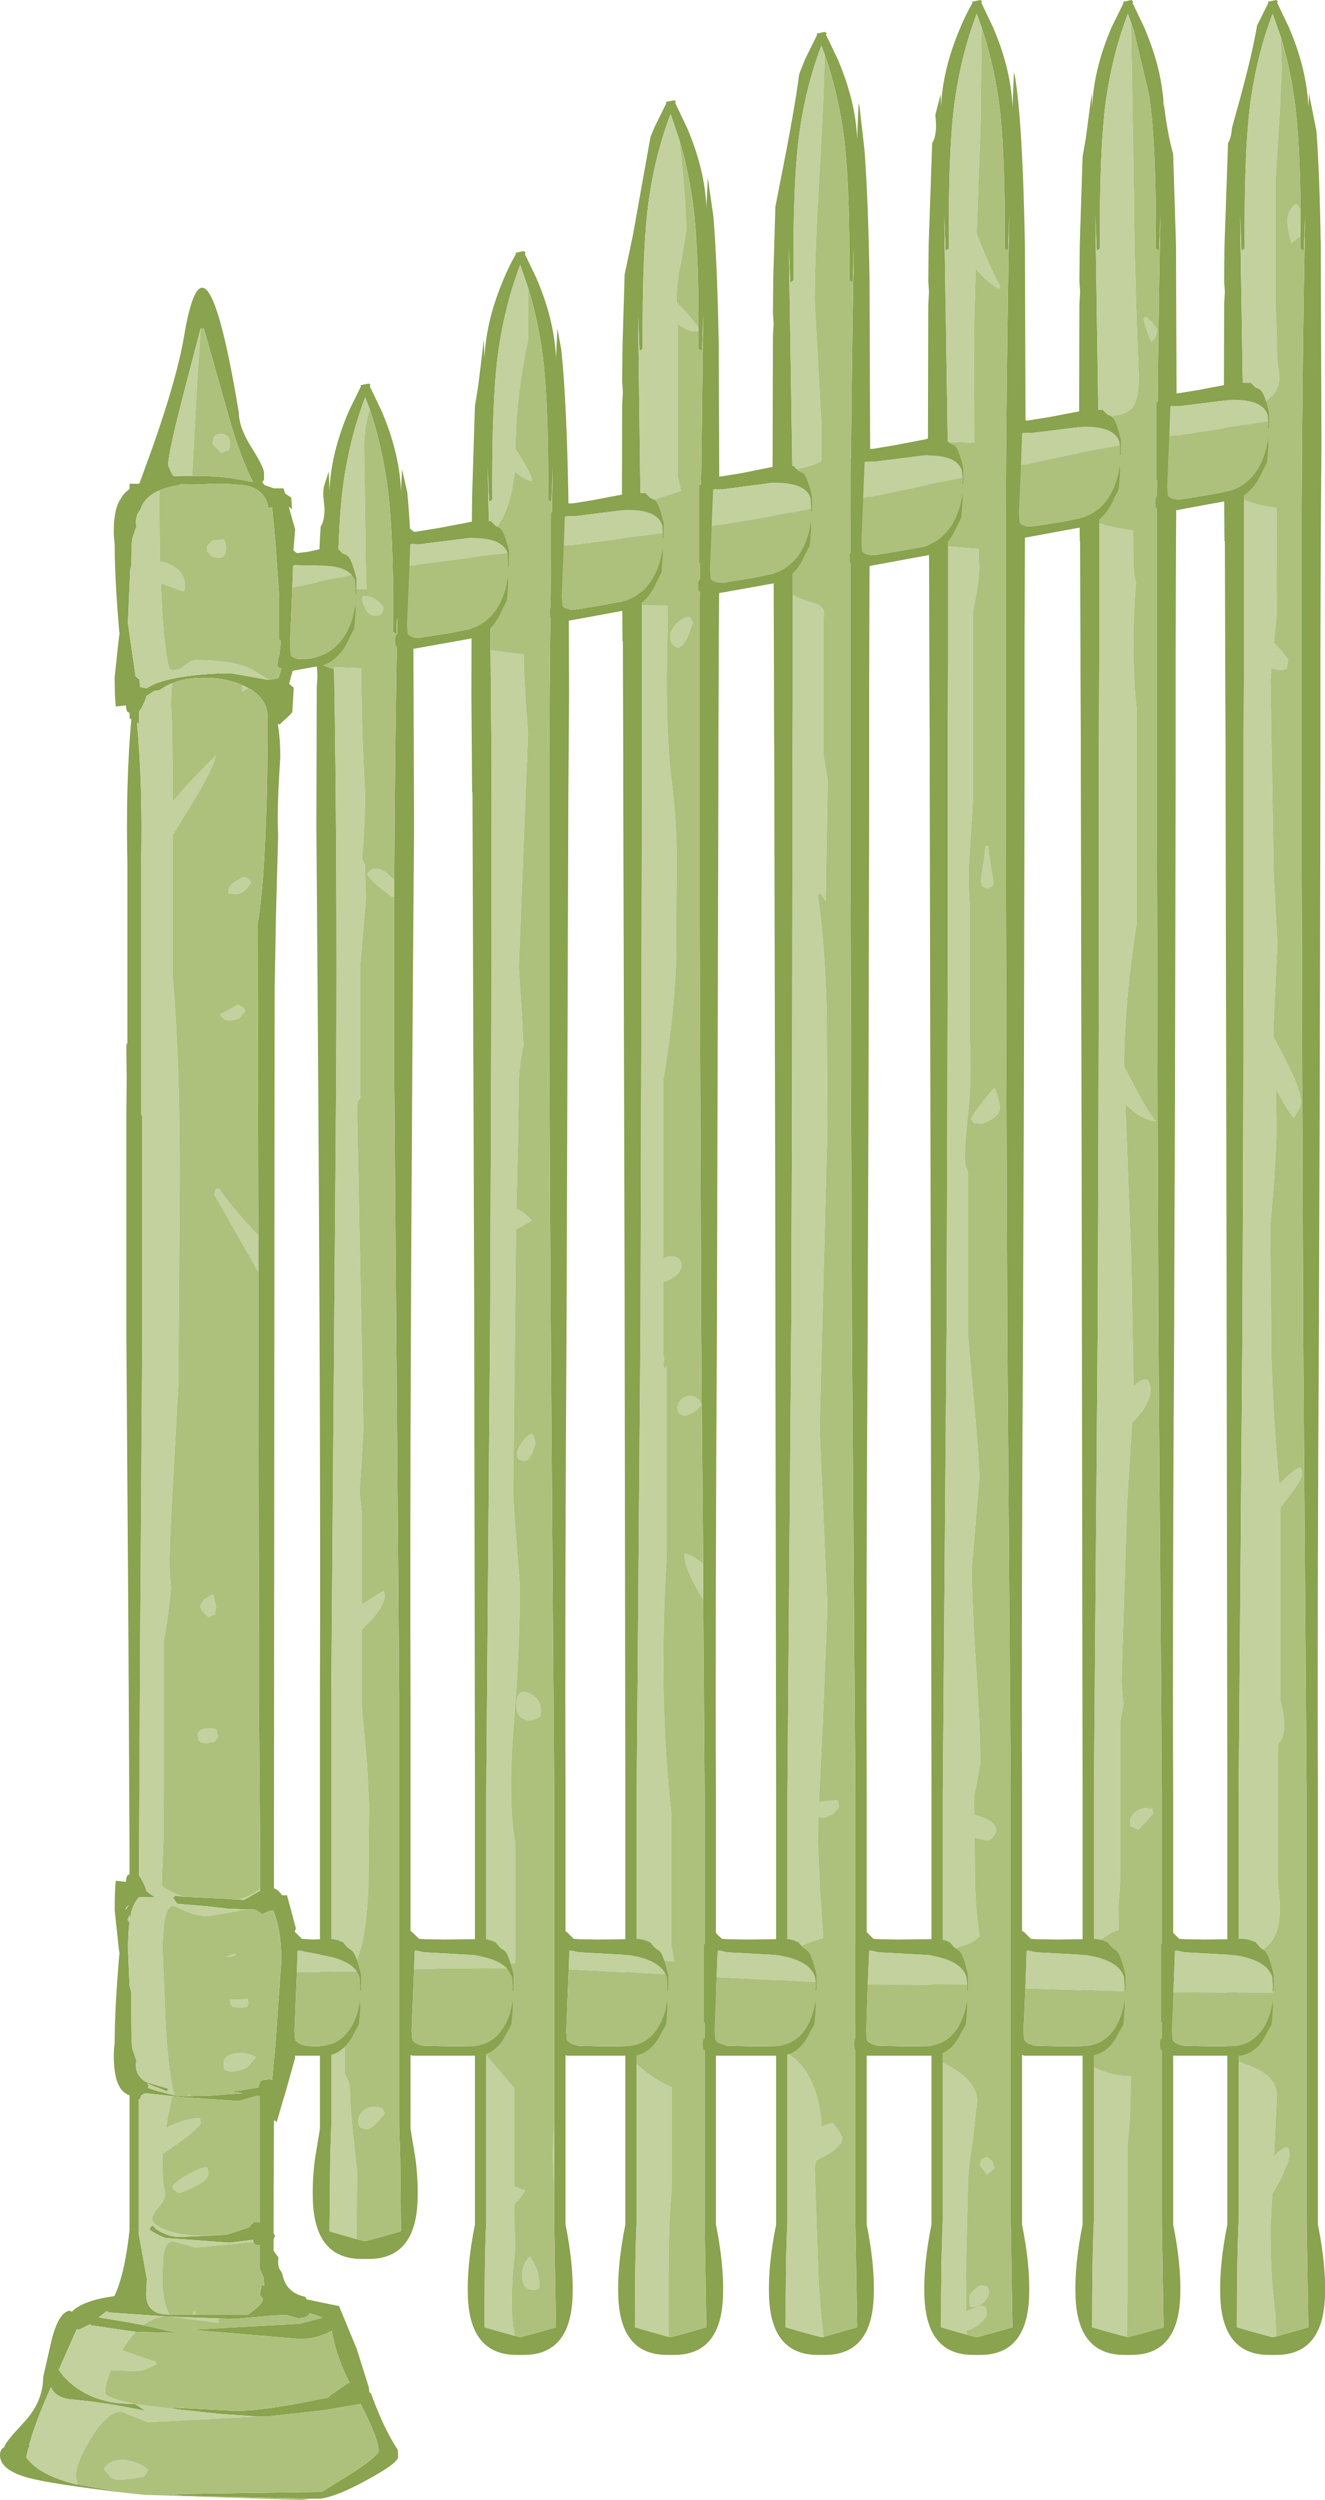 <?xml version="1.0" encoding="UTF-8" standalone="no"?>
<svg xmlns:ffdec="https://www.free-decompiler.com/flash" xmlns:xlink="http://www.w3.org/1999/xlink" ffdec:objectType="frame" height="353.0px" width="187.2px" xmlns="http://www.w3.org/2000/svg">
  <g transform="matrix(1.0, 0.0, 0.0, 1.0, -128.8, 0.0)">
    <use ffdec:characterId="2549" height="353.0" transform="matrix(1.0, 0.0, 0.0, 1.0, 128.8, 0.0)" width="187.2" xlink:href="#shape0"/>
  </g>
  <defs>
    <g id="shape0" transform="matrix(1.0, 0.0, 0.0, 1.0, -128.8, 0.0)">
      <path d="M309.75 5.2 L308.6 1.95 Q306.5 7.4 305.55 13.85 304.55 20.65 304.65 35.1 L304.2 35.4 304.0 30.4 304.45 58.15 304.55 70.55 304.55 72.55 304.55 74.0 304.55 76.4 304.55 92.2 304.55 92.25 304.55 93.8 304.55 94.2 304.5 104.6 304.5 109.2 304.5 118.45 304.5 134.3 304.45 157.0 304.35 183.3 304.35 185.85 303.8 253.2 303.8 285.1 303.8 291.1 303.8 313.65 Q303.55 318.45 303.55 328.6 L306.35 329.4 308.6 330.0 309.1 329.9 310.85 329.4 313.65 328.6 313.4 313.65 313.4 253.2 312.9 185.85 312.9 183.3 312.8 157.0 312.75 134.3 312.7 122.3 312.7 118.45 312.7 109.2 312.7 104.6 312.7 94.2 312.7 92.2 312.7 76.4 312.7 72.55 Q312.8 49.9 313.2 30.4 L313.2 30.95 313.15 31.45 313.0 35.4 312.55 35.1 312.55 33.3 312.55 29.55 Q312.45 19.25 311.65 13.85 311.0 9.25 309.75 5.2 M310.9 3.85 Q313.45 9.8 313.65 15.15 L313.75 13.1 313.8 13.5 314.8 18.55 Q315.25 24.9 315.4 34.65 L315.5 62.65 315.4 76.4 315.35 92.2 315.35 92.25 315.35 93.8 315.35 94.2 315.35 104.6 315.35 107.5 315.35 109.2 315.3 134.3 315.25 157.0 315.15 183.3 315.15 185.85 Q314.9 227.7 315.0 253.2 L315.0 314.1 Q316.15 319.8 316.0 324.15 315.75 332.5 309.1 332.5 L308.6 332.5 308.1 332.5 Q301.45 332.5 301.2 324.15 301.05 319.8 302.2 314.1 L302.2 253.2 302.1 185.85 302.1 183.3 302.05 157.0 302.0 134.3 301.95 109.2 301.95 104.7 301.95 104.6 301.9 94.2 301.9 92.2 301.85 76.4 301.8 76.4 301.7 62.65 301.75 43.0 301.85 41.2 301.75 39.7 301.8 34.65 302.3 20.2 Q302.75 19.5 302.85 18.1 L303.2 16.8 Q305.7 7.95 306.4 3.6 L308.0 0.4 307.9 0.25 309.1 0.0 309.35 0.2 309.25 0.4 310.9 3.85 M288.9 0.2 L288.8 0.4 290.45 3.85 Q292.35 8.25 292.95 12.3 L293.15 13.85 293.2 15.15 293.25 14.65 293.35 15.6 Q293.85 19.3 294.55 21.75 L294.95 34.65 295.05 62.65 294.95 76.4 294.9 92.2 294.9 92.25 294.9 93.8 294.9 94.2 294.9 104.6 294.9 107.5 294.9 109.2 294.85 134.3 294.8 157.0 294.7 183.3 294.7 185.85 Q294.45 227.7 294.55 253.2 L294.55 314.1 Q295.7 319.8 295.55 324.15 295.3 332.5 288.65 332.5 L288.15 332.5 287.65 332.5 Q281.0 332.5 280.75 324.15 280.6 319.8 281.75 314.1 L281.75 253.2 281.65 185.85 281.65 183.3 281.6 157.0 281.55 134.3 281.5 109.2 281.5 104.7 281.5 104.6 281.45 94.2 281.45 92.2 281.4 76.4 281.35 76.4 281.25 62.65 281.3 43.0 281.4 41.2 281.3 39.7 281.35 34.65 281.75 22.15 282.2 19.55 282.4 18.05 283.05 13.15 283.1 15.15 Q283.3 9.8 285.85 3.85 L287.55 0.4 287.45 0.25 288.65 0.0 288.9 0.2 M288.0 329.95 L288.0 330.0 288.15 330.0 290.4 329.4 293.2 328.6 292.95 313.65 292.95 253.2 292.45 185.85 292.45 183.3 292.35 157.0 292.3 134.3 292.25 118.45 292.25 109.2 292.25 104.6 292.25 94.2 292.25 92.2 292.25 76.4 292.25 72.55 Q292.35 49.9 292.75 30.4 L292.55 35.4 292.1 35.1 Q292.2 20.65 291.2 13.85 L291.1 13.2 289.0 4.35 288.6 3.15 288.6 3.2 288.15 1.95 Q286.05 7.4 285.1 13.85 284.1 20.65 284.2 35.1 L283.75 35.4 283.55 30.4 284.0 59.95 284.05 65.35 284.1 71.05 284.1 72.55 284.1 73.85 284.1 74.0 284.1 76.4 284.1 92.2 284.1 92.25 284.1 93.8 284.1 94.2 284.05 104.6 284.05 109.2 284.05 118.45 284.05 134.3 284.0 157.0 283.9 183.3 283.9 185.85 283.35 253.2 283.35 274.9 283.35 281.15 283.35 283.15 283.35 291.9 283.35 313.65 Q283.1 318.45 283.1 328.6 L285.9 329.4 288.0 329.95 M267.5 3.9 L266.8 1.95 Q264.7 7.4 263.75 13.85 262.75 20.65 262.85 35.1 L262.4 35.4 262.2 30.4 262.7 62.4 262.75 71.75 262.75 72.55 262.75 74.0 262.75 76.4 262.75 77.15 262.75 92.2 262.75 92.25 262.75 93.8 262.75 94.2 262.7 104.6 262.7 109.2 262.7 118.45 262.7 134.3 262.65 157.0 262.55 183.3 262.55 185.85 262.0 253.2 262.0 275.35 262.0 279.95 262.0 280.15 262.0 291.25 262.0 313.65 Q261.75 318.45 261.75 328.6 L264.55 329.4 265.4 329.65 266.15 329.85 266.8 330.0 269.05 329.4 271.85 328.6 271.6 313.65 271.6 253.2 271.6 252.7 271.1 185.85 271.1 183.3 271.0 157.0 270.95 134.3 270.9 118.45 270.9 109.2 270.9 104.6 270.9 94.2 270.9 92.2 270.9 76.4 270.9 72.55 270.95 63.3 Q271.1 45.85 271.4 30.4 L271.2 35.4 270.75 35.1 Q270.85 20.65 269.85 13.85 269.05 8.5 267.5 3.9 M267.45 0.4 L269.1 3.85 Q271.65 9.8 271.85 15.15 L272.05 10.2 272.2 10.75 Q273.3 17.55 273.6 34.65 L273.7 62.65 273.6 76.4 273.55 92.2 273.55 92.25 273.55 93.8 273.55 94.2 273.55 104.6 273.55 107.5 273.55 109.2 273.5 134.3 273.45 157.0 273.35 183.3 273.35 185.85 Q273.1 227.7 273.2 253.2 L273.2 314.1 Q274.35 319.8 274.2 324.15 273.95 332.5 267.3 332.5 L266.8 332.5 266.3 332.5 Q259.65 332.5 259.4 324.15 259.25 319.8 260.4 314.1 L260.4 253.2 260.3 185.85 260.3 183.3 260.25 157.0 260.2 134.3 260.15 109.2 260.15 104.7 260.15 104.6 260.1 94.2 260.1 92.2 260.05 76.4 260.0 76.4 259.9 62.65 259.95 43.0 260.05 41.2 259.95 39.7 260.0 34.65 260.5 20.2 Q261.05 19.4 261.05 17.6 L260.95 16.2 261.7 13.3 261.75 15.15 Q261.95 9.8 264.5 3.85 265.25 2.05 266.2 0.4 L266.1 0.25 267.3 0.0 267.55 0.2 267.45 0.4 M245.3 7.65 L244.85 6.45 Q242.75 11.9 241.8 18.35 240.8 25.15 240.9 39.6 L240.45 39.9 240.25 34.9 240.75 66.45 240.8 72.25 240.8 76.3 240.8 77.05 240.8 78.5 240.8 80.9 240.8 84.0 240.8 96.7 240.8 100.0 240.75 109.15 240.75 113.05 240.75 120.9 240.7 157.0 240.6 183.3 240.6 185.85 240.05 253.2 240.05 276.15 240.05 279.4 240.05 283.85 240.05 289.9 240.05 313.65 Q239.8 318.45 239.8 328.6 L242.6 329.4 244.85 330.0 245.15 329.95 247.1 329.4 249.9 328.6 249.65 313.65 249.65 253.2 249.15 185.85 249.15 183.3 249.05 157.0 249.0 136.0 249.0 134.55 248.95 120.9 248.95 113.05 248.95 109.15 248.95 100.0 248.95 96.7 248.95 80.9 248.95 77.05 Q249.05 54.4 249.45 34.9 L249.25 39.9 248.8 39.6 Q248.9 25.15 247.9 18.35 247.05 12.6 245.3 7.65 M245.5 4.9 L247.15 8.35 Q249.7 14.3 249.9 19.65 L250.1 14.5 250.25 15.15 250.95 21.3 Q251.45 28.05 251.65 39.15 L251.75 67.15 251.65 80.9 251.6 96.7 251.6 100.0 251.6 109.15 251.6 111.6 251.6 113.05 251.5 157.0 251.4 183.3 251.4 185.85 Q251.15 227.7 251.25 253.2 L251.25 314.1 Q252.4 319.8 252.25 324.15 252.0 332.5 245.35 332.5 L244.85 332.5 244.35 332.5 Q237.7 332.5 237.45 324.15 237.3 319.8 238.45 314.1 L238.45 253.2 238.35 185.85 238.35 183.3 238.3 157.0 238.2 113.05 238.2 109.25 238.2 109.15 238.15 100.0 238.15 96.7 238.1 80.9 238.05 80.9 237.95 67.15 238.0 47.5 238.1 45.7 238.0 44.2 238.05 39.15 238.35 29.15 238.9 26.35 Q241.15 15.1 241.7 10.5 L242.55 8.35 244.25 4.9 244.15 4.75 245.35 4.5 245.6 4.7 245.5 4.9 M224.8 19.8 L223.55 16.1 Q221.45 21.55 220.5 28.0 219.5 34.8 219.6 49.25 L219.15 49.55 218.95 44.55 219.5 86.7 219.5 88.15 219.5 90.55 219.5 106.35 219.5 109.65 219.45 131.15 219.3 183.3 219.3 185.85 218.75 253.2 218.75 278.25 218.75 291.45 218.75 313.65 Q218.5 318.45 218.5 328.6 L221.3 329.4 223.25 329.95 223.55 330.0 225.8 329.4 228.6 328.6 228.35 313.65 228.35 253.2 228.15 225.8 228.15 220.8 227.95 198.35 227.85 185.85 227.85 183.3 227.65 131.15 227.65 109.65 227.65 106.35 227.65 90.55 227.65 86.7 227.65 84.95 228.1 49.2 228.1 47.5 228.15 46.0 228.15 44.55 227.95 49.55 227.5 49.25 227.5 46.75 227.5 46.25 Q227.5 34.05 226.6 28.0 225.95 23.65 224.8 19.8 M224.05 14.15 L224.3 14.35 224.2 14.55 225.85 18.0 Q228.4 23.95 228.6 29.3 L228.8 25.05 229.6 30.65 Q230.15 37.45 230.35 48.8 L230.45 76.8 230.35 90.55 230.3 106.35 230.3 109.65 230.1 183.3 230.1 185.85 Q229.85 227.7 229.95 253.2 L229.95 314.1 Q231.1 319.8 230.95 324.15 230.7 332.5 224.05 332.5 L223.55 332.5 223.05 332.5 Q216.4 332.5 216.15 324.15 216.0 319.8 217.15 314.1 L217.15 253.2 217.05 185.85 217.05 183.3 216.85 109.65 216.85 106.35 216.8 90.55 216.75 90.55 216.65 76.8 216.7 57.15 216.8 55.35 216.7 53.85 216.75 48.8 217.05 38.75 218.2 33.3 220.7 19.35 221.25 18.0 222.95 14.55 222.85 14.4 224.05 14.15 M202.95 35.85 L204.6 39.3 Q207.15 45.25 207.35 50.6 L207.55 46.35 208.05 49.1 208.1 49.35 Q208.85 56.4 209.1 70.1 L209.2 98.1 209.1 111.85 208.85 185.85 Q208.6 227.7 208.7 253.2 L208.7 314.1 Q209.85 319.8 209.7 324.15 209.45 332.5 202.8 332.5 L202.3 332.5 201.8 332.5 Q195.15 332.5 194.9 324.15 194.75 319.8 195.9 314.1 L195.9 253.2 195.8 185.85 195.55 111.85 195.5 111.85 195.4 98.1 195.45 78.45 195.55 76.65 195.45 75.15 195.5 70.1 195.9 57.3 196.25 55.2 196.55 53.05 196.55 52.95 196.75 51.35 197.15 47.95 197.25 50.6 Q197.45 45.25 200.0 39.3 200.75 37.5 201.7 35.85 L201.6 35.7 202.8 35.45 203.05 35.65 202.95 35.85 M197.9 75.4 L197.95 78.35 198.05 84.95 198.05 85.85 198.1 91.8 198.25 108.0 198.25 109.45 198.25 111.85 198.2 147.85 198.05 185.85 197.5 253.2 197.5 276.6 197.5 282.8 197.5 282.95 197.5 290.2 197.5 313.65 Q197.25 318.45 197.25 328.6 L200.05 329.4 201.5 329.8 202.3 330.0 204.55 329.4 207.35 328.6 207.1 313.65 207.1 308.9 207.1 299.8 207.1 253.2 206.6 185.85 206.4 147.85 206.4 145.6 206.4 143.4 206.4 143.35 206.4 111.85 206.4 108.0 Q206.5 85.35 206.9 65.85 L206.7 70.85 206.25 70.55 Q206.35 56.1 205.35 49.3 204.7 44.8 203.45 40.75 L202.3 37.4 Q200.2 42.85 199.25 49.3 198.25 56.1 198.35 70.55 L197.9 70.85 197.7 65.85 197.9 75.4 M173.75 83.5 Q173.85 78.35 174.1 74.35 174.65 73.55 174.65 71.75 L174.45 69.75 174.55 68.75 174.75 68.1 175.25 66.55 175.35 69.3 Q175.55 63.95 178.1 58.0 L179.8 54.55 179.7 54.4 180.9 54.15 181.15 54.35 181.05 54.55 182.7 58.0 Q185.25 63.95 185.45 69.3 L185.6 66.25 186.35 69.55 Q187.0 76.5 187.2 88.8 L187.3 116.8 Q186.65 199.0 186.8 239.65 L186.8 300.55 187.5 304.8 Q187.9 307.95 187.8 310.6 187.55 318.95 180.9 318.95 L180.4 318.95 179.9 318.95 Q173.25 318.95 173.0 310.6 172.9 307.95 173.3 304.8 L174.0 300.55 174.0 239.65 Q174.15 199.0 173.5 116.8 L173.55 97.15 173.65 95.35 173.55 93.85 173.55 93.6 176.0 94.5 Q176.45 120.6 176.3 151.9 L175.6 239.65 175.6 300.1 175.45 304.8 175.35 315.05 178.15 315.85 179.15 316.15 180.4 316.45 182.65 315.85 185.45 315.05 185.35 304.8 185.2 300.1 185.2 239.65 184.5 151.9 184.5 126.6 184.5 124.25 Q184.6 103.0 185.0 84.55 L184.8 89.55 184.35 89.25 184.35 83.65 Q184.25 73.4 183.45 68.0 182.65 62.55 181.05 57.8 L180.4 56.1 Q178.3 61.55 177.35 68.0 176.6 73.15 176.5 82.75 L175.7 82.95 173.75 83.5 M146.7 352.0 Q135.9 350.7 132.8 349.85 128.8 348.75 128.8 346.65 128.8 345.8 129.45 345.5 L129.45 345.4 Q129.45 344.95 132.2 342.0 134.9 339.1 134.9 335.6 L136.15 330.15 Q137.15 326.45 138.65 326.25 L138.95 326.4 Q140.5 324.8 144.95 324.2 146.4 321.25 147.1 314.9 L147.1 295.85 Q145.35 295.25 145.0 292.3 144.75 290.45 145.0 288.45 145.0 283.6 145.65 276.05 L145.7 275.9 145.6 275.3 145.0 269.7 Q145.0 267.0 145.15 265.55 L146.6 265.7 Q146.6 265.0 146.85 264.75 L147.1 264.65 147.1 263.9 147.1 261.15 146.95 232.0 146.65 188.25 146.65 157.3 146.7 152.3 146.65 148.35 Q146.65 146.7 146.8 147.55 L146.8 121.95 Q146.55 110.55 147.35 101.55 L147.1 101.4 147.1 100.65 146.85 100.55 Q146.6 100.3 146.6 99.6 L145.15 99.75 Q145.0 98.3 145.0 95.6 L145.6 90.0 145.7 89.4 145.65 89.25 Q145.0 81.7 145.0 76.85 144.75 74.85 145.0 73.0 145.2 71.35 145.85 70.45 146.25 69.65 147.1 69.05 L147.1 68.3 148.4 68.3 148.5 68.25 150.5 62.75 Q153.85 53.15 154.8 47.5 157.8 29.6 162.55 58.3 162.55 60.35 164.35 63.2 166.1 66.0 166.1 66.75 L166.1 67.75 165.95 67.95 165.85 68.1 166.15 68.45 166.2 68.5 167.5 68.95 168.85 68.95 169.1 69.7 169.95 70.25 170.05 71.7 170.1 71.9 169.95 71.8 169.6 71.55 170.5 74.75 170.25 77.8 169.45 88.7 Q169.45 89.3 169.95 90.95 L169.95 90.15 169.95 89.75 170.1 91.5 170.25 91.95 170.6 93.0 170.6 93.05 169.65 96.55 170.3 97.1 170.1 100.55 169.75 100.95 168.3 102.3 168.05 102.2 Q168.4 104.25 168.4 106.95 167.9 114.5 168.1 117.85 L167.8 128.8 167.6 139.65 167.5 266.6 Q168.15 266.85 168.65 267.6 L169.35 267.6 170.6 272.25 170.25 273.35 170.1 273.8 169.95 275.55 169.95 275.15 169.95 274.35 Q169.45 276.0 169.45 276.6 L170.25 287.5 170.5 290.55 169.0 295.9 168.85 296.35 167.9 299.6 167.5 299.35 167.45 315.3 167.65 315.7 167.45 316.2 167.45 317.8 168.15 318.75 Q168.0 319.6 168.25 320.3 L168.65 320.95 168.8 321.55 Q169.45 323.8 171.95 324.3 L172.15 324.7 172.35 324.7 175.45 325.35 176.7 325.6 179.2 331.65 180.9 337.05 Q180.95 337.85 181.15 337.9 L181.2 337.9 181.35 338.3 Q183.1 343.05 185.0 345.9 L185.05 346.9 Q185.05 347.75 180.75 350.1 176.4 352.5 174.05 352.8 L172.75 352.8 154.65 352.4 154.3 352.35 154.2 352.35 153.2 352.15 174.25 351.85 178.6 349.15 Q182.3 346.75 182.3 346.0 182.3 344.4 179.75 339.4 L179.65 339.4 179.5 339.45 175.2 340.2 173.75 340.4 166.45 341.2 165.2 341.2 160.1 340.85 154.0 340.2 152.55 339.9 162.05 340.4 Q166.05 340.4 173.75 338.8 L174.55 338.65 175.3 338.5 175.15 338.45 177.7 336.65 178.2 336.4 177.95 335.95 Q176.1 332.1 175.7 329.1 L174.95 329.45 Q173.15 330.25 171.25 330.25 L155.8 328.95 171.15 328.1 174.35 327.25 173.5 326.9 172.5 326.6 172.3 326.95 Q171.95 327.3 170.9 327.3 L169.55 326.95 169.4 326.85 167.0 326.95 166.65 327.0 162.2 327.4 159.75 327.35 152.95 327.1 152.7 327.1 152.65 327.1 152.55 327.1 152.05 327.05 151.95 327.05 144.15 326.5 143.9 326.3 142.75 327.2 146.95 327.9 149.05 328.3 153.85 329.4 148.0 329.25 141.55 328.3 141.55 328.15 139.95 328.95 139.65 328.85 137.1 334.6 Q137.9 335.85 139.35 336.95 142.7 339.5 147.75 339.4 L147.85 339.4 147.85 339.45 147.9 339.45 148.6 339.9 149.3 340.4 Q144.1 339.25 138.6 338.75 136.6 338.45 136.0 337.05 133.8 341.9 132.9 345.3 L133.05 345.25 132.8 345.7 132.5 346.95 132.85 347.4 Q134.75 349.55 139.25 350.7 L139.8 350.8 146.35 351.95 146.7 352.0 M166.8 96.0 L168.15 95.75 168.55 94.45 167.95 94.0 Q168.55 91.7 168.55 88.45 L167.7 76.4 167.25 71.6 167.0 71.7 166.7 71.7 Q166.6 70.75 166.0 69.95 164.95 68.55 162.55 68.45 159.8 68.15 157.45 68.4 L154.75 68.35 154.35 68.35 154.25 68.35 154.35 68.45 Q152.55 68.7 151.3 69.25 149.15 70.2 148.65 71.95 148.0 72.65 148.0 73.75 L148.05 74.4 147.9 74.8 147.5 76.0 Q147.35 76.65 147.35 79.9 L147.2 80.4 146.9 87.15 146.85 87.85 147.95 95.5 148.5 95.95 148.6 97.0 149.5 97.2 Q151.95 95.5 159.45 95.1 L161.4 95.05 166.75 96.0 166.8 96.0 M165.3 174.5 L165.2 130.5 Q165.9 126.5 166.25 118.95 166.65 110.75 166.6 101.25 166.6 98.7 164.0 97.2 L163.9 97.15 163.05 96.75 Q161.0 95.8 158.2 95.7 155.25 95.6 153.15 96.45 L152.45 96.75 151.3 97.45 150.6 97.55 149.45 98.3 149.45 98.45 149.2 99.15 148.75 100.05 148.45 100.45 148.45 102.2 148.15 102.05 Q148.95 110.45 148.75 121.45 L148.75 157.3 148.9 157.7 148.9 188.25 148.6 232.0 148.45 261.15 148.45 263.1 148.45 264.85 148.75 265.25 149.2 266.15 149.45 266.85 149.45 267.0 150.7 267.9 148.5 267.85 Q147.85 268.4 147.4 269.75 L147.35 269.95 147.15 270.95 147.1 270.4 146.8 271.05 147.1 271.45 Q146.85 273.15 146.9 275.75 L147.1 280.35 147.35 281.3 147.35 284.9 Q147.35 288.6 147.5 289.3 L148.05 290.9 148.0 291.55 Q148.0 293.2 149.5 294.0 L152.55 294.9 152.4 295.3 150.8 294.65 150.7 294.65 149.6 294.15 149.8 294.5 149.7 294.8 150.9 295.2 153.5 295.85 153.9 295.9 154.75 295.95 155.35 295.95 155.6 295.95 158.4 295.9 163.05 295.55 162.85 295.5 161.5 295.35 165.3 294.75 165.55 293.95 Q165.75 293.6 167.0 293.6 L167.25 293.7 167.7 288.9 168.55 276.85 Q168.55 272.4 167.4 269.75 166.7 269.8 165.8 270.3 165.45 269.9 164.75 269.6 L164.0 269.6 163.7 269.6 161.05 269.5 158.0 269.15 153.85 268.8 153.2 267.9 153.45 267.85 153.45 267.65 154.65 267.8 160.75 268.1 162.15 268.2 163.3 268.25 164.1 267.8 165.55 266.95 165.55 266.75 165.55 266.1 165.55 261.15 165.4 242.0 165.3 179.6 165.3 174.5 M159.45 67.3 L161.05 67.45 164.55 68.05 Q162.6 64.3 160.75 57.5 L157.6 46.35 157.15 46.35 154.85 55.15 Q152.55 64.0 152.55 65.7 L153.05 66.85 153.35 67.25 Q154.85 67.15 156.7 67.2 L157.5 67.2 159.4 67.3 159.45 67.3 M146.5 269.7 L146.55 269.65 147.05 268.95 Q146.6 269.3 146.5 269.7 M153.15 295.95 L152.55 295.9 149.35 295.55 148.75 295.85 148.75 295.9 148.5 296.5 148.4 296.4 148.4 315.4 149.3 320.45 149.55 321.75 149.45 323.9 Q149.45 326.85 152.75 326.8 L152.85 326.8 156.0 326.8 156.4 326.8 163.85 326.8 Q165.95 325.35 165.95 324.6 L165.5 324.0 165.8 322.6 166.15 322.75 166.05 321.55 165.5 320.35 165.5 317.0 164.95 317.0 164.75 316.8 164.6 316.55 164.55 316.25 161.25 316.65 152.25 316.0 Q151.5 315.8 149.95 314.85 149.95 314.4 150.45 314.2 150.55 314.7 151.75 315.25 153.0 315.85 154.15 315.85 L160.4 315.55 160.45 315.55 161.1 315.45 163.95 314.5 164.0 314.5 164.1 314.35 164.7 313.7 165.5 313.8 165.5 295.95 165.2 295.9 165.15 295.9 162.55 296.65 155.9 296.2 155.45 296.2 153.15 295.95" fill="#89a34e" fill-rule="evenodd" stroke="none"/>
      <path d="M304.45 58.15 L304.0 30.4 304.2 35.4 304.65 35.1 Q304.55 20.65 305.55 13.85 306.5 7.4 308.6 1.95 L309.75 5.2 309.9 9.6 309.6 16.1 309.0 25.65 309.0 42.75 309.2 47.5 Q309.15 50.65 309.45 52.25 310.15 55.8 306.25 57.3 L304.45 58.15 M312.55 29.55 L312.55 33.3 311.25 34.3 Q310.7 32.45 310.7 31.2 310.7 29.6 311.95 28.8 L312.55 29.55 M313.15 31.45 L313.2 30.95 313.2 31.25 313.15 31.45 M309.1 329.9 L308.6 330.0 306.35 329.4 303.55 328.6 Q303.55 318.45 303.8 313.65 L303.8 291.1 304.9 291.5 Q309.2 293.0 309.2 295.85 L308.8 304.5 Q309.75 303.35 310.65 303.15 L310.85 303.4 311.0 304.2 Q311.0 304.95 309.85 307.45 L308.55 309.8 308.55 309.85 308.3 314.45 Q308.3 321.95 309.0 326.75 L309.1 329.9 M303.8 285.1 L303.8 253.2 304.35 185.85 304.35 183.3 304.45 157.0 304.5 134.3 304.5 118.45 304.5 109.2 304.5 104.6 304.55 94.2 304.55 93.8 304.55 92.25 304.55 92.2 304.55 76.4 304.55 74.0 304.55 72.55 304.55 70.55 Q306.2 71.3 309.15 71.7 L309.2 86.55 308.3 95.95 308.75 123.15 309.25 133.05 309.3 132.6 308.7 145.2 308.75 146.5 308.9 146.75 Q312.6 153.5 312.6 155.5 312.6 156.2 312.2 156.85 L311.6 157.85 Q310.9 157.15 309.05 153.75 L309.15 159.05 Q309.15 163.8 308.25 173.15 L308.45 191.95 Q308.75 201.55 309.55 209.55 311.55 207.45 312.5 207.2 L312.65 207.45 312.75 208.25 Q312.75 208.95 310.7 211.55 L309.7 212.85 309.7 240.2 Q310.25 241.95 310.25 244.25 L309.9 245.5 309.35 246.35 309.35 266.15 Q310.3 272.65 307.9 274.7 L306.05 276.4 Q305.15 277.65 305.15 280.1 305.15 280.7 305.65 281.9 L306.15 283.7 Q306.15 284.5 303.8 285.1 M288.6 3.2 L289.0 27.15 Q289.0 35.65 289.7 53.25 289.7 56.45 288.7 57.65 288.05 58.4 286.45 58.65 284.8 58.95 284.2 59.65 L284.0 59.95 283.55 30.4 283.75 35.4 284.2 35.1 Q284.1 20.65 285.1 13.85 286.05 7.4 288.15 1.95 L288.6 3.2 M284.05 65.35 L284.65 65.95 Q286.05 67.3 286.05 67.6 286.05 68.15 284.85 69.85 L284.1 71.05 284.05 65.35 M284.1 73.85 Q285.25 74.4 288.9 74.9 288.9 79.95 289.05 81.15 L289.3 82.35 289.3 82.4 Q288.95 86.05 288.95 90.75 288.95 96.95 289.4 100.0 L289.4 130.35 Q287.7 141.05 287.6 150.6 L288.05 151.4 Q291.2 157.55 292.15 158.3 290.15 158.15 288.15 156.2 L287.8 155.85 288.65 178.3 288.95 195.75 Q291.35 193.5 291.35 196.4 291.35 197.4 290.25 199.2 L288.75 200.9 288.85 199.15 288.05 212.05 287.25 237.35 287.45 240.15 287.55 240.7 287.75 239.5 287.1 243.0 287.1 264.15 287.0 266.85 286.8 269.2 286.85 272.5 Q285.35 272.95 284.1 274.1 L283.35 274.9 283.35 253.2 283.9 185.85 283.9 183.3 284.0 157.0 284.05 134.3 284.05 118.45 284.05 109.2 284.05 104.6 284.1 94.2 284.1 93.8 284.1 92.25 284.1 92.2 284.1 76.4 284.1 74.0 284.1 73.85 M283.35 281.15 L284.9 283.3 283.35 283.15 283.35 281.15 M283.35 291.9 Q285.75 293.1 288.55 293.15 288.55 299.7 288.1 302.7 L288.1 324.2 288.0 329.95 285.9 329.4 283.1 328.6 Q283.1 318.45 283.35 313.65 L283.35 291.9 M292.05 47.7 Q291.95 47.7 291.8 47.9 L291.5 48.25 Q290.95 47.3 290.35 45.0 L290.6 44.75 Q290.9 44.85 291.55 45.5 L292.3 46.5 292.05 47.7 M262.7 62.4 L262.2 30.4 262.4 35.4 262.85 35.1 Q262.75 20.65 263.75 13.85 264.7 7.4 266.8 1.95 L267.5 3.9 267.35 17.15 266.75 34.15 266.8 33.05 267.5 34.8 Q269.05 38.55 270.1 40.4 L269.9 40.75 Q268.05 39.75 266.65 37.9 L266.4 46.8 266.45 62.5 262.7 62.4 M265.4 329.65 L264.55 329.4 261.75 328.6 Q261.75 318.45 262.0 313.65 L262.0 291.25 Q266.85 293.6 266.85 296.7 L266.2 302.5 Q265.55 306.35 265.55 309.0 L265.25 321.3 265.3 326.35 267.35 325.55 268.0 325.7 268.25 326.5 Q268.25 327.15 267.25 328.05 266.25 328.9 265.55 329.0 L265.35 328.95 265.35 329.45 265.4 329.65 M262.0 280.15 L262.0 279.95 262.15 280.0 262.0 280.15 M262.0 275.35 L262.0 253.2 262.55 185.85 262.55 183.3 262.65 157.0 262.7 134.3 262.7 118.45 262.7 109.2 262.7 104.6 262.75 94.2 262.75 93.8 262.75 92.25 262.75 92.2 262.75 77.15 267.05 77.5 267.15 80.2 Q267.15 82.2 266.25 86.4 L266.25 113.3 265.65 122.65 Q265.65 125.9 265.8 127.6 L265.8 146.4 Q266.1 152.1 265.65 156.4 265.1 161.5 265.1 163.45 265.1 164.25 265.55 165.5 L265.55 188.35 266.4 198.0 Q267.15 205.85 267.15 208.95 L266.1 221.45 Q266.1 226.05 266.7 235.25 267.3 244.4 267.3 249.05 L266.85 251.45 266.4 253.85 266.45 256.25 267.1 256.4 Q269.55 257.3 269.55 258.3 269.55 258.8 269.15 259.3 268.75 259.85 268.25 259.85 L266.5 259.45 266.55 266.45 Q266.75 270.6 267.2 273.35 266.2 274.5 264.2 274.9 L262.0 275.35 M240.75 66.45 L240.25 34.9 240.45 39.9 240.9 39.6 Q240.8 25.15 241.8 18.35 242.75 11.9 244.85 6.45 L245.3 7.65 Q245.25 13.0 244.6 24.2 243.9 36.15 243.9 42.45 L244.85 59.9 244.85 65.0 Q244.45 65.6 241.15 66.3 L240.75 66.45 M245.15 329.95 L244.85 330.0 242.6 329.4 239.8 328.6 Q239.8 318.45 240.05 313.65 L240.05 289.9 241.2 290.75 Q244.5 293.8 244.9 300.3 245.65 299.9 246.45 299.75 L247.4 301.0 247.8 301.85 Q247.8 303.35 244.15 305.0 L244.4 304.25 Q243.9 305.55 243.9 306.1 L244.45 322.05 Q244.75 326.65 245.15 329.95 M240.05 283.85 L240.05 279.4 241.35 280.9 Q243.15 282.65 243.15 283.85 L243.1 284.65 242.9 284.65 Q241.3 283.75 240.05 283.85 M240.05 276.15 L240.05 253.2 240.6 185.85 240.6 183.3 240.7 157.0 240.75 120.9 240.75 113.05 240.75 109.15 240.8 100.0 240.8 96.7 240.8 84.0 Q242.0 84.65 243.8 85.15 245.6 85.7 245.15 87.3 L245.15 106.7 245.75 110.1 245.45 127.3 244.8 126.15 244.35 126.3 Q245.35 133.55 245.6 142.65 L245.7 159.0 244.6 201.8 245.7 226.9 245.05 243.1 244.5 254.45 247.05 254.15 247.2 254.3 247.35 255.15 246.5 256.1 245.3 256.65 244.4 256.6 244.35 260.15 244.65 266.85 245.1 273.65 Q241.9 274.55 240.6 275.6 L240.05 276.15 M309.7 94.65 L308.5 94.4 308.85 90.85 Q310.0 91.95 310.8 93.2 L310.6 94.2 310.55 94.45 309.7 94.65 M224.8 19.8 L225.0 21.75 Q225.75 28.9 225.75 32.6 L225.1 36.65 Q224.4 39.65 224.4 42.15 L224.4 42.7 Q225.9 44.15 227.5 46.25 L227.5 46.75 226.9 46.8 Q226.05 46.8 224.55 45.75 L224.55 67.25 225.0 69.3 219.4 71.15 219.5 85.45 221.85 85.5 223.15 85.5 223.0 95.7 Q223.0 104.95 223.7 110.4 224.4 115.85 224.4 121.75 L224.3 136.4 Q224.0 143.6 222.55 152.3 L222.55 177.75 Q222.9 177.45 223.5 177.4 225.1 177.3 225.1 178.9 L224.7 179.7 Q224.05 180.4 222.8 180.95 L222.55 180.85 222.55 191.55 222.65 191.75 222.55 192.5 Q222.55 193.65 223.0 192.9 L223.0 219.5 Q221.8 240.05 223.65 256.05 L223.65 274.75 224.1 277.25 224.05 276.95 222.6 276.8 Q220.6 276.85 219.0 278.05 L218.75 278.25 218.75 253.2 219.3 185.85 219.3 183.3 219.45 131.15 219.5 109.65 219.5 106.35 219.5 90.55 219.5 88.15 219.5 86.7 218.95 44.55 219.15 49.55 219.6 49.25 Q219.5 34.8 220.5 28.0 221.45 21.55 223.55 16.1 L224.8 19.8 M203.45 40.75 L203.45 47.8 Q201.65 56.3 201.65 63.15 L201.65 63.45 202.05 64.05 Q203.45 66.25 203.95 67.6 L203.85 67.95 Q202.75 67.6 201.5 66.55 201.0 71.8 198.95 74.5 L197.9 75.4 197.7 65.85 197.9 70.85 198.35 70.55 Q198.25 56.1 199.25 49.3 200.2 42.85 202.3 37.4 L203.45 40.75 M198.05 84.95 L198.9 85.7 198.05 85.85 198.05 84.95 M198.1 91.8 L202.8 92.4 Q202.8 96.05 203.4 103.55 L202.1 136.6 202.45 141.8 202.75 147.6 Q202.1 150.7 202.1 153.0 L202.1 156.9 202.1 156.25 202.0 156.85 Q201.95 157.95 202.05 158.85 L201.9 164.5 201.75 170.7 Q203.05 171.2 203.9 172.35 L202.45 173.2 Q201.8 173.5 201.7 173.55 L201.65 179.4 201.3 210.8 Q201.3 211.95 202.25 223.95 202.25 231.8 201.65 239.9 201.0 248.0 201.0 251.6 201.0 257.4 201.6 260.1 L201.6 277.2 200.05 277.3 Q198.6 276.65 197.5 276.6 L197.5 253.2 198.05 185.85 198.2 147.85 198.25 111.85 198.25 109.45 198.25 108.0 198.1 91.8 M197.5 282.8 L197.7 282.95 197.5 282.95 197.5 282.8 M197.5 290.2 L201.45 294.8 201.45 308.7 203.0 309.3 202.1 310.6 201.45 311.15 201.45 312.85 201.6 317.45 201.25 321.0 Q201.0 324.7 201.2 327.6 L201.5 329.8 200.05 329.4 197.25 328.6 Q197.25 318.45 197.5 313.65 L197.5 290.2 M207.1 308.9 L206.9 304.25 207.1 299.8 207.1 308.9 M176.5 82.75 Q176.6 73.15 177.35 68.0 178.3 61.55 180.4 56.1 L181.05 57.8 Q180.25 60.25 180.25 63.1 L180.5 81.05 180.6 83.55 180.6 83.15 176.5 83.2 176.5 82.75 M184.5 124.25 L184.5 126.6 184.15 126.6 Q181.1 124.4 180.7 123.4 181.6 122.0 183.35 123.2 L184.5 124.25 M179.15 316.15 L178.15 315.85 175.35 315.05 175.45 304.8 175.6 300.1 175.6 239.65 176.3 151.9 Q176.45 120.6 176.0 94.5 L176.0 94.2 179.85 94.35 Q179.85 102.2 180.35 111.45 180.45 115.8 179.95 121.25 L180.35 122.05 180.5 126.9 179.7 136.25 179.7 155.0 179.4 155.45 Q179.25 155.8 179.25 156.5 L180.15 201.75 179.85 207.0 179.6 210.65 179.9 213.45 179.9 226.55 183.0 224.6 Q183.6 225.95 181.6 228.35 L179.9 230.15 179.9 240.75 180.65 249.0 180.95 254.75 180.85 266.7 Q180.25 277.95 177.75 277.95 L177.5 277.95 177.5 292.8 Q178.25 294.0 178.25 295.3 178.25 297.5 178.75 301.95 L179.25 306.6 179.15 316.15 M146.7 352.0 L146.35 351.95 149.1 352.25 146.7 352.0 M139.8 350.8 L139.25 350.7 Q134.75 349.55 132.85 347.4 L132.5 346.95 132.8 345.7 133.05 345.25 132.9 345.3 Q133.8 341.9 136.0 337.05 136.6 338.45 138.6 338.75 144.1 339.25 149.3 340.4 L148.6 339.9 147.9 339.45 154.0 340.2 160.1 340.85 165.2 341.2 149.65 342.0 145.95 340.5 Q143.95 340.5 141.6 344.35 139.5 347.8 139.5 349.65 L139.8 350.8 M147.75 339.4 Q142.7 339.5 139.35 336.95 137.9 335.85 137.1 334.6 L139.65 328.85 139.95 328.95 141.55 328.15 141.55 328.3 148.0 329.25 Q147.0 330.25 146.1 331.75 L146.05 331.85 150.75 333.45 150.95 333.75 Q149.4 334.8 147.75 334.8 L144.5 334.65 Q143.65 336.55 143.65 337.85 143.65 338.5 147.1 339.25 L147.75 339.4 M149.05 328.3 L146.95 327.9 142.75 327.2 143.9 326.3 144.15 326.5 151.95 327.05 Q150.45 327.2 149.05 328.3 M152.95 327.1 L159.75 327.35 159.6 327.7 159.65 327.95 159.95 328.0 152.95 327.1 M151.3 69.25 L151.4 79.25 Q154.95 80.0 154.95 82.8 L154.8 83.5 154.35 83.4 151.65 82.4 151.55 82.35 151.5 81.55 Q151.85 91.45 152.75 94.5 154.0 94.8 154.8 94.05 155.75 93.2 156.4 93.2 162.6 93.2 165.0 94.9 L166.8 96.0 166.75 96.0 161.4 95.05 159.45 95.1 Q151.95 95.5 149.5 97.2 L148.6 97.0 148.5 95.95 147.95 95.5 146.85 87.85 146.9 87.15 147.2 80.4 147.35 79.9 Q147.35 76.65 147.5 76.0 L147.9 74.8 148.05 74.4 148.0 73.75 Q148.0 72.65 148.65 71.95 149.15 70.2 151.3 69.25 M180.0 84.35 L180.15 84.15 Q181.95 84.15 183.0 85.8 L182.8 86.5 Q182.55 86.95 181.85 86.95 181.05 86.95 180.45 86.0 L180.0 84.95 180.0 84.35 M165.3 174.5 L165.3 179.6 159.05 168.6 159.3 167.85 159.8 167.85 Q161.2 170.05 165.3 174.5 M165.55 266.75 L165.55 266.95 164.1 267.8 163.3 268.25 162.15 268.2 162.5 268.2 Q164.2 267.75 165.55 266.75 M154.65 267.8 L153.45 267.65 153.45 267.85 153.2 267.9 153.85 268.8 158.0 269.15 161.05 269.5 163.7 269.6 158.2 270.55 Q156.7 270.55 155.05 269.85 153.45 269.1 153.2 269.1 152.35 269.1 151.95 271.75 L151.75 274.85 152.2 285.8 Q152.7 293.75 153.5 295.85 L150.9 295.2 149.7 294.8 149.8 294.5 149.6 294.15 150.7 294.65 150.8 294.65 152.4 295.3 152.55 294.9 149.5 294.0 Q148.0 293.2 148.0 291.55 L148.05 290.9 147.5 289.3 Q147.35 288.6 147.35 284.9 L147.35 281.3 147.1 280.35 146.9 275.75 Q146.85 273.15 147.1 271.45 L146.8 271.05 147.1 270.4 147.15 270.95 147.35 269.95 147.4 269.75 Q147.85 268.4 148.5 267.85 L150.7 267.9 149.45 267.0 149.45 266.85 149.2 266.15 148.75 265.25 148.45 264.85 148.45 263.1 148.45 261.15 148.6 232.0 148.9 188.25 148.9 157.7 148.75 157.3 148.75 121.45 Q148.95 110.45 148.15 102.05 L148.45 102.2 148.45 100.45 148.75 100.05 149.2 99.15 149.45 98.45 149.45 98.3 150.6 97.55 151.3 97.45 152.45 96.75 153.15 96.45 Q152.85 99.05 153.1 101.85 L153.2 109.55 153.2 113.2 Q155.8 110.05 159.3 106.7 158.8 109.0 154.6 115.6 L153.2 117.95 153.2 137.9 Q154.25 149.95 154.2 166.6 L154.0 195.35 153.4 206.45 Q152.75 217.35 152.75 221.1 L152.95 224.5 153.05 223.45 Q152.55 228.6 151.95 231.55 L151.95 252.7 151.9 259.55 151.65 266.0 Q151.65 266.55 153.65 267.4 L154.65 267.8 M155.6 295.95 L155.35 295.95 155.5 295.65 155.6 295.8 155.6 295.95 M163.05 96.75 L163.9 97.15 163.0 97.65 163.0 97.5 163.05 96.75 M226.1 89.55 Q225.65 90.9 224.65 91.5 223.8 91.15 223.6 90.6 L223.5 89.7 Q223.5 88.95 224.45 88.0 225.45 87.05 226.25 87.15 L226.7 87.85 226.1 89.55 M163.45 142.75 L162.6 143.8 161.4 144.1 Q160.2 144.1 159.95 143.2 L161.55 142.35 162.35 141.85 Q163.3 142.2 163.45 142.75 M162.1 126.25 L161.25 126.15 Q161.1 126.55 161.1 125.55 161.1 124.95 163.25 123.75 164.1 124.15 164.25 124.65 163.25 126.25 162.1 126.25 M227.95 198.35 L226.85 199.4 225.55 199.95 224.85 199.65 Q224.55 199.45 224.55 198.7 224.55 197.8 225.5 197.3 226.55 196.7 227.6 197.7 L227.95 198.35 M228.15 220.8 L228.15 225.8 Q225.6 221.8 225.45 219.4 226.35 219.35 228.15 220.8 M223.25 329.95 L221.3 329.4 218.5 328.6 Q218.5 318.45 218.75 313.65 L218.75 291.45 219.1 291.75 Q221.4 293.75 223.7 294.7 L223.7 309.2 Q223.25 313.3 223.25 321.65 L223.25 329.95 M268.05 119.45 L268.4 119.45 268.75 122.05 269.2 124.9 Q268.85 125.25 268.3 125.45 L267.65 125.2 Q267.4 124.95 267.4 124.25 267.4 123.7 267.75 121.95 L268.05 119.45 M269.3 153.55 L269.75 154.75 270.1 156.3 Q270.1 157.7 267.6 158.65 L266.4 158.55 266.0 158.0 Q266.35 157.15 267.8 155.35 L269.3 153.55 M157.15 46.35 L157.15 46.5 156.65 54.15 155.95 67.15 156.7 67.2 Q154.85 67.15 153.35 67.25 L153.05 66.85 152.55 65.7 Q152.55 64.0 154.85 55.15 L157.15 46.35 M159.4 67.3 L159.4 67.2 159.45 67.3 159.4 67.3 M158.85 62.7 Q158.85 61.15 160.1 61.25 161.3 61.4 161.3 62.65 L161.2 63.5 160.05 63.95 158.85 62.7 M160.6 76.45 L160.75 77.3 160.65 78.15 160.45 78.45 Q160.3 78.75 159.6 78.75 158.9 78.75 158.55 78.4 L158.1 77.85 158.0 77.15 158.85 76.3 160.4 76.15 160.6 76.45 M159.35 226.9 L159.15 227.9 158.25 228.35 157.45 227.55 Q157.1 227.1 157.1 226.7 L157.5 226.0 Q158.0 225.5 158.9 225.15 L159.35 226.9 M156.75 245.0 Q156.75 244.35 157.5 244.15 158.2 243.9 159.35 244.15 L159.6 245.25 159.15 245.9 158.05 246.15 157.15 246.0 157.1 245.85 156.85 245.75 156.75 245.0 M161.3 282.95 L161.3 282.35 163.8 282.25 163.9 282.95 163.7 283.35 162.75 283.5 161.7 283.35 161.3 282.95 M160.7 276.3 L161.75 275.9 162.1 275.9 Q162.1 276.3 160.7 276.3 M152.75 326.8 Q149.45 326.85 149.45 323.9 L149.55 321.75 149.3 320.45 148.4 315.4 148.4 296.4 148.5 296.5 148.75 295.9 148.75 295.85 149.35 295.55 152.55 295.9 153.15 295.95 Q152.65 297.95 152.25 300.45 155.45 298.95 157.05 299.1 L157.2 299.75 Q156.6 300.8 153.05 303.25 L151.75 304.15 151.75 304.2 Q151.75 308.05 152.0 308.95 152.4 310.2 151.45 311.35 150.3 312.65 150.3 313.3 150.3 314.05 152.05 314.8 154.15 315.65 157.3 315.65 L160.4 315.55 154.15 315.85 Q153.0 315.85 151.75 315.25 150.55 314.7 150.45 314.2 149.95 314.4 149.95 314.85 151.5 315.8 152.25 316.0 L161.25 316.65 164.55 316.25 164.6 316.55 156.4 317.35 154.85 316.9 153.25 316.45 Q152.15 316.45 151.85 318.6 L151.75 321.65 Q151.75 323.6 152.1 325.1 152.35 326.15 152.75 326.8 M160.65 292.3 Q160.4 292.15 160.4 291.4 160.4 290.1 162.2 289.9 163.8 289.75 164.95 290.45 L163.8 291.85 Q163.1 292.35 161.4 292.5 L160.65 292.3 M158.25 306.9 Q158.25 308.15 154.15 309.65 153.3 309.3 153.1 308.75 153.65 308.05 155.25 307.1 157.0 306.05 157.95 306.0 L158.1 306.1 158.25 306.9 M156.0 326.8 L156.3 326.25 156.4 326.8 156.0 326.8 M149.0 349.7 L146.15 350.15 Q144.8 350.15 144.35 349.7 L143.45 348.55 Q144.55 347.0 146.8 347.4 148.55 347.7 149.7 348.65 149.55 349.35 149.0 349.7 M291.25 255.4 L291.5 255.3 Q291.7 255.4 291.7 256.1 L289.65 258.35 288.5 257.85 288.45 257.25 Q288.45 256.3 289.5 255.65 290.5 255.1 291.25 255.4 M204.25 202.85 L204.45 203.85 204.0 205.15 203.4 206.1 202.75 206.3 202.1 206.05 Q201.85 205.8 201.85 205.05 202.5 203.2 203.9 202.4 L204.25 202.85 M205.05 242.35 L204.7 242.65 203.7 242.9 Q202.3 242.9 201.85 241.6 L201.75 240.8 Q201.75 238.35 203.5 239.05 205.2 239.75 205.2 241.45 205.2 242.6 205.05 242.35 M203.7 318.6 L204.65 320.4 205.05 322.25 205.0 322.95 Q204.85 323.3 204.15 323.3 203.0 323.3 202.65 322.25 L202.55 321.05 Q202.55 320.4 202.9 319.65 203.25 318.95 203.7 318.6 M183.15 298.4 Q181.45 300.65 180.5 300.65 L179.7 300.35 Q179.45 300.15 179.45 299.4 179.45 298.5 180.25 297.9 181.3 297.15 182.85 297.7 L183.15 298.4 M268.25 304.55 L269.0 305.15 269.3 306.15 268.25 307.05 267.3 305.8 Q267.3 305.05 267.55 304.85 L268.25 304.55 M268.15 322.8 Q268.5 323.0 268.5 323.7 268.5 324.3 267.8 325.05 266.95 325.9 265.85 325.7 L265.75 324.3 Q265.75 324.05 266.1 323.65 266.55 323.1 267.35 322.65 L268.15 322.8" fill="#c2d19e" fill-rule="evenodd" stroke="none"/>
      <path d="M304.45 58.15 L306.25 57.3 Q310.15 55.8 309.45 52.25 309.15 50.65 309.2 47.5 L309.0 42.75 309.0 25.65 309.6 16.1 309.9 9.6 309.75 5.2 Q311.0 9.25 311.65 13.85 312.45 19.25 312.55 29.55 L311.95 28.8 Q310.7 29.6 310.7 31.2 310.7 32.45 311.25 34.3 L312.55 33.3 312.55 35.1 313.0 35.4 313.15 31.45 313.2 31.25 313.2 30.95 313.2 30.4 Q312.8 49.9 312.7 72.55 L312.7 76.4 312.7 92.2 312.7 94.2 312.7 104.6 312.7 109.2 312.7 118.45 312.7 122.3 312.75 134.3 312.8 157.0 312.9 183.3 312.9 185.85 313.4 253.2 313.4 313.65 313.65 328.6 310.85 329.4 309.1 329.9 309.0 326.75 Q308.3 321.95 308.3 314.45 L308.55 309.85 308.55 309.8 309.85 307.45 Q311.0 304.95 311.0 304.2 L310.85 303.4 310.65 303.15 Q309.75 303.35 308.8 304.5 L309.2 295.85 Q309.2 293.0 304.9 291.5 L303.8 291.1 303.8 285.1 Q306.15 284.5 306.15 283.7 L305.65 281.9 Q305.15 280.7 305.15 280.1 305.15 277.65 306.05 276.4 L307.9 274.7 Q310.3 272.65 309.35 266.15 L309.35 246.35 309.9 245.5 310.25 244.25 Q310.25 241.95 309.7 240.2 L309.7 212.85 310.7 211.55 Q312.75 208.95 312.75 208.25 L312.65 207.45 312.5 207.2 Q311.55 207.45 309.55 209.55 308.75 201.55 308.45 191.95 L308.25 173.15 Q309.15 163.8 309.15 159.05 L309.05 153.75 Q310.9 157.15 311.6 157.85 L312.2 156.85 Q312.6 156.2 312.6 155.5 312.6 153.5 308.9 146.75 L308.75 146.5 308.7 145.2 309.3 132.6 309.25 133.05 308.75 123.15 308.3 95.95 309.2 86.55 309.15 71.7 Q306.2 71.3 304.55 70.55 L304.45 58.15 M288.6 3.2 L288.6 3.15 289.0 4.35 291.1 13.2 291.2 13.85 Q292.2 20.65 292.1 35.1 L292.55 35.4 292.75 30.4 Q292.35 49.9 292.25 72.55 L292.25 76.4 292.25 92.2 292.25 94.2 292.25 104.6 292.25 109.2 292.25 118.45 292.3 134.3 292.35 157.0 292.45 183.3 292.45 185.85 292.95 253.2 292.95 313.65 293.2 328.6 290.4 329.4 288.15 330.0 288.0 330.0 288.0 329.95 288.1 324.2 288.1 302.7 Q288.55 299.7 288.55 293.15 285.75 293.1 283.35 291.9 L283.35 283.15 284.9 283.3 283.35 281.15 283.35 274.9 284.1 274.1 Q285.35 272.95 286.85 272.5 L286.8 269.2 287.0 266.85 287.1 264.15 287.1 243.0 287.75 239.5 287.55 240.7 287.45 240.15 287.25 237.35 288.05 212.05 288.85 199.15 288.75 200.9 290.25 199.2 Q291.35 197.4 291.35 196.4 291.35 193.5 288.95 195.75 L288.65 178.3 287.8 155.85 288.15 156.2 Q290.15 158.15 292.15 158.3 291.2 157.55 288.05 151.4 L287.6 150.6 Q287.7 141.05 289.4 130.35 L289.4 100.0 Q288.95 96.95 288.95 90.75 288.95 86.05 289.3 82.4 L289.3 82.35 289.05 81.15 Q288.9 79.95 288.9 74.9 285.25 74.4 284.1 73.85 L284.1 72.55 284.1 71.05 284.85 69.85 Q286.05 68.15 286.05 67.6 286.05 67.3 284.65 65.95 L284.05 65.35 284.0 59.95 284.2 59.65 Q284.8 58.95 286.45 58.65 288.05 58.4 288.7 57.65 289.7 56.45 289.7 53.25 289.0 35.65 289.0 27.15 L288.6 3.2 M292.05 47.7 L292.3 46.5 291.55 45.5 Q290.9 44.85 290.6 44.75 L290.35 45.0 Q290.95 47.3 291.5 48.25 L291.8 47.9 Q291.95 47.7 292.05 47.7 M262.7 62.4 L266.45 62.5 266.4 46.8 266.65 37.9 Q268.05 39.75 269.9 40.75 L270.1 40.4 Q269.05 38.55 267.5 34.8 L266.8 33.05 266.75 34.15 267.35 17.15 267.5 3.9 Q269.05 8.5 269.85 13.85 270.85 20.65 270.75 35.1 L271.2 35.4 271.4 30.4 Q271.1 45.85 270.95 63.3 L270.9 72.55 270.9 76.4 270.9 92.2 270.9 94.2 270.9 104.6 270.9 109.2 270.9 118.45 270.95 134.3 271.0 157.0 271.1 183.3 271.1 185.85 271.6 252.7 271.6 253.2 271.6 313.65 271.85 328.6 269.05 329.4 266.8 330.0 266.15 329.85 265.4 329.65 265.35 329.45 265.35 328.95 265.55 329.0 Q266.25 328.9 267.25 328.05 268.25 327.15 268.25 326.5 L268.0 325.7 267.35 325.55 265.3 326.35 265.25 321.3 265.55 309.0 Q265.55 306.35 266.2 302.5 L266.85 296.7 Q266.85 293.6 262.0 291.25 L262.0 280.15 262.15 280.0 262.0 279.95 262.0 275.35 264.2 274.9 Q266.2 274.5 267.2 273.35 266.75 270.6 266.55 266.45 L266.5 259.45 268.25 259.85 Q268.75 259.85 269.15 259.3 269.55 258.8 269.55 258.3 269.55 257.3 267.1 256.4 L266.45 256.25 266.4 253.85 266.85 251.45 267.3 249.05 Q267.3 244.4 266.7 235.25 266.1 226.05 266.1 221.45 L267.15 208.95 Q267.15 205.85 266.4 198.0 L265.55 188.35 265.55 165.5 Q265.1 164.25 265.1 163.45 265.1 161.5 265.65 156.4 266.1 152.1 265.8 146.4 L265.8 127.6 Q265.65 125.9 265.65 122.65 L266.25 113.3 266.25 86.4 Q267.15 82.2 267.15 80.2 L267.05 77.5 262.75 77.15 262.75 76.4 262.75 74.0 262.75 72.55 262.75 71.75 262.7 62.4 M240.75 66.45 L241.15 66.3 Q244.45 65.6 244.85 65.0 L244.85 59.9 243.9 42.45 Q243.9 36.15 244.6 24.2 245.25 13.0 245.3 7.65 247.05 12.6 247.9 18.35 248.9 25.15 248.8 39.6 L249.25 39.9 249.45 34.9 Q249.05 54.4 248.95 77.05 L248.95 80.9 248.95 96.7 248.95 100.0 248.95 109.15 248.95 113.05 248.95 120.9 249.0 134.55 249.0 136.0 249.05 157.0 249.15 183.3 249.15 185.85 249.65 253.2 249.65 313.65 249.9 328.6 247.1 329.4 245.15 329.95 Q244.75 326.65 244.45 322.05 L243.9 306.1 Q243.9 305.55 244.4 304.25 L244.15 305.0 Q247.8 303.35 247.8 301.85 L247.4 301.0 246.45 299.75 Q245.65 299.9 244.9 300.3 244.5 293.8 241.2 290.75 L240.05 289.9 240.05 283.85 Q241.3 283.75 242.9 284.65 L243.1 284.65 243.15 283.85 Q243.15 282.65 241.35 280.9 L240.05 279.4 240.05 276.15 240.6 275.6 Q241.9 274.55 245.1 273.65 L244.65 266.85 244.35 260.15 244.4 256.6 245.3 256.65 246.5 256.1 247.35 255.15 247.2 254.3 247.05 254.15 244.5 254.45 245.05 243.1 245.7 226.9 244.6 201.8 245.7 159.0 245.6 142.65 Q245.35 133.55 244.35 126.3 L244.8 126.15 245.45 127.3 245.75 110.1 245.15 106.7 245.15 87.3 Q245.6 85.7 243.8 85.15 242.0 84.65 240.8 84.0 L240.8 80.9 240.8 78.5 240.8 77.05 240.8 76.3 240.8 72.25 240.75 66.45 M309.7 94.65 L310.55 94.45 310.6 94.2 310.8 93.2 Q310.0 91.95 308.85 90.85 L308.5 94.4 309.7 94.65 M227.5 46.25 Q225.9 44.15 224.4 42.7 L224.4 42.15 Q224.4 39.65 225.1 36.65 L225.75 32.6 Q225.75 28.9 225.0 21.75 L224.8 19.8 Q225.95 23.65 226.6 28.0 227.5 34.05 227.5 46.25 M218.75 278.25 L219.0 278.05 Q220.6 276.85 222.6 276.8 L224.05 276.95 224.1 277.25 223.65 274.75 223.65 256.05 Q221.8 240.05 223.0 219.5 L223.0 192.9 Q222.55 193.65 222.55 192.5 L222.65 191.75 222.55 191.55 222.55 180.85 222.8 180.95 Q224.05 180.4 224.7 179.7 L225.1 178.9 Q225.1 177.3 223.5 177.4 222.9 177.45 222.55 177.75 L222.55 152.3 Q224.0 143.6 224.3 136.4 L224.4 121.75 Q224.4 115.85 223.7 110.4 223.0 104.95 223.0 95.7 L223.15 85.5 221.85 85.5 219.5 85.45 219.4 71.15 225.0 69.3 224.55 67.25 224.55 45.75 Q226.05 46.8 226.9 46.8 L227.5 46.75 227.5 49.25 227.95 49.55 228.15 44.55 228.15 46.0 228.1 47.5 228.1 49.2 227.65 84.95 227.65 86.7 227.65 90.55 227.65 106.35 227.65 109.65 227.65 131.15 227.85 183.3 227.85 185.85 227.95 198.35 227.6 197.7 Q226.55 196.7 225.5 197.3 224.55 197.8 224.55 198.7 224.55 199.45 224.85 199.65 L225.55 199.95 226.85 199.4 227.95 198.35 228.15 220.8 Q226.35 219.35 225.45 219.4 225.6 221.8 228.15 225.8 L228.35 253.2 228.35 313.65 228.6 328.6 225.8 329.4 223.55 330.0 223.25 329.95 223.25 321.65 Q223.25 313.3 223.7 309.2 L223.7 294.7 Q221.4 293.75 219.1 291.75 L218.75 291.45 218.75 278.25 M197.9 75.4 L198.95 74.5 Q201.0 71.8 201.5 66.55 202.75 67.6 203.85 67.95 L203.95 67.6 Q203.45 66.25 202.05 64.05 L201.65 63.45 201.65 63.15 Q201.65 56.3 203.45 47.8 L203.45 40.75 Q204.7 44.8 205.35 49.3 206.35 56.1 206.25 70.55 L206.7 70.85 206.9 65.85 Q206.5 85.35 206.4 108.0 L206.4 111.85 206.4 143.35 206.4 143.4 206.4 145.6 206.4 147.85 206.6 185.85 207.1 253.2 207.1 299.8 206.9 304.25 207.1 308.9 207.1 313.65 207.35 328.6 204.55 329.4 202.3 330.0 201.5 329.8 201.2 327.6 Q201.0 324.7 201.25 321.0 L201.6 317.45 201.45 312.85 201.45 311.15 202.1 310.6 203.0 309.3 201.45 308.7 201.45 294.8 197.5 290.2 197.5 282.95 197.7 282.95 197.5 282.8 197.5 276.6 Q198.6 276.65 200.05 277.3 L201.6 277.2 201.6 260.1 Q201.0 257.4 201.0 251.6 201.0 248.0 201.65 239.9 202.25 231.8 202.25 223.95 201.3 211.95 201.3 210.8 L201.65 179.4 201.7 173.55 Q201.8 173.5 202.45 173.2 L203.9 172.35 Q203.05 171.2 201.75 170.7 L201.9 164.5 202.05 158.85 Q201.95 157.95 202.0 156.85 L202.1 156.25 202.1 156.9 202.1 153.0 Q202.1 150.7 202.75 147.6 L202.45 141.8 202.1 136.6 203.4 103.55 Q202.8 96.05 202.8 92.4 L198.1 91.8 198.05 85.85 198.9 85.7 198.05 84.95 197.95 78.35 197.9 75.4 M173.75 83.5 L175.7 82.95 176.5 82.75 176.5 83.2 180.6 83.15 180.6 83.55 180.5 81.05 180.25 63.1 Q180.25 60.25 181.05 57.8 182.65 62.55 183.45 68.0 184.25 73.4 184.35 83.65 L184.35 89.25 184.8 89.55 185.0 84.55 Q184.6 103.0 184.5 124.25 L183.35 123.2 Q181.6 122.0 180.7 123.4 181.1 124.4 184.15 126.6 L184.5 126.6 184.5 151.9 185.2 239.65 185.2 300.1 185.35 304.8 185.45 315.05 182.65 315.85 180.4 316.45 179.15 316.15 179.25 306.6 178.75 301.95 Q178.25 297.5 178.25 295.3 178.25 294.0 177.5 292.8 L177.5 277.95 177.75 277.95 Q180.25 277.95 180.85 266.7 L180.95 254.75 180.65 249.0 179.9 240.75 179.9 230.15 181.6 228.35 Q183.6 225.95 183.0 224.6 L179.9 226.55 179.9 213.45 179.6 210.65 179.85 207.0 180.15 201.75 179.25 156.5 Q179.25 155.8 179.4 155.45 L179.7 155.0 179.7 136.25 180.5 126.9 180.35 122.05 179.95 121.25 Q180.45 115.8 180.35 111.45 179.85 102.2 179.85 94.35 L176.0 94.2 176.0 94.5 173.55 93.6 173.6 88.8 173.75 83.5 M146.35 351.95 L139.8 350.8 139.5 349.65 Q139.5 347.8 141.6 344.35 143.95 340.5 145.95 340.5 L149.65 342.0 165.2 341.2 166.45 341.2 173.75 340.4 175.2 340.2 179.5 339.45 179.65 339.4 179.75 339.4 Q182.3 344.4 182.3 346.0 182.3 346.75 178.6 349.15 L174.25 351.85 153.2 352.15 154.2 352.35 154.3 352.35 154.65 352.4 172.75 352.8 171.55 353.0 149.1 352.25 146.35 351.95 M147.9 339.45 L147.85 339.45 147.85 339.4 147.75 339.4 147.1 339.25 Q143.65 338.5 143.65 337.85 143.65 336.55 144.5 334.65 L147.75 334.8 Q149.4 334.8 150.95 333.75 L150.75 333.45 146.05 331.85 146.1 331.75 Q147.0 330.25 148.0 329.25 L153.85 329.4 149.05 328.3 Q150.45 327.2 151.95 327.05 L152.05 327.05 152.55 327.1 152.65 327.1 152.7 327.1 152.95 327.1 159.95 328.0 159.65 327.95 159.6 327.7 159.75 327.35 162.2 327.4 166.65 327.0 167.0 326.95 169.4 326.85 169.55 326.95 170.9 327.3 Q171.95 327.3 172.3 326.95 L172.5 326.6 173.5 326.9 174.35 327.25 171.15 328.1 155.8 328.95 171.25 330.25 Q173.15 330.25 174.95 329.45 L175.7 329.1 Q176.1 332.1 177.95 335.95 L178.2 336.4 177.7 336.65 175.15 338.45 175.3 338.5 174.55 338.65 173.75 338.8 Q166.05 340.4 162.05 340.4 L152.55 339.9 154.0 340.2 147.9 339.45 M151.3 69.25 Q152.55 68.7 154.35 68.45 L154.25 68.35 154.35 68.35 154.75 68.35 157.45 68.4 Q159.8 68.15 162.55 68.45 164.95 68.55 166.0 69.95 166.6 70.75 166.7 71.7 L167.0 71.7 167.25 71.6 167.7 76.4 168.55 88.45 Q168.55 91.7 167.95 94.0 L168.55 94.45 168.15 95.75 166.8 96.0 165.0 94.9 Q162.6 93.2 156.4 93.2 155.75 93.2 154.8 94.05 154.0 94.8 152.75 94.5 151.85 91.45 151.5 81.55 L151.55 82.35 151.65 82.4 154.35 83.4 154.8 83.5 154.95 82.8 Q154.95 80.0 151.4 79.25 L151.3 69.25 M180.0 84.35 L180.0 84.95 180.45 86.0 Q181.05 86.95 181.85 86.95 182.55 86.95 182.8 86.5 L183.0 85.8 Q181.95 84.15 180.15 84.15 L180.0 84.35 M163.9 97.15 L164.0 97.2 Q166.6 98.7 166.6 101.25 166.65 110.75 166.25 118.95 165.9 126.5 165.2 130.5 L165.3 174.5 Q161.2 170.05 159.8 167.85 L159.3 167.85 159.05 168.6 165.3 179.6 165.4 242.0 165.55 261.15 165.55 266.1 165.55 266.75 Q164.2 267.75 162.5 268.2 L162.15 268.2 160.75 268.1 154.65 267.8 153.65 267.4 Q151.65 266.55 151.65 266.0 L151.9 259.55 151.95 252.7 151.95 231.55 Q152.55 228.6 153.05 223.45 L152.95 224.5 152.75 221.1 Q152.75 217.35 153.4 206.45 L154.0 195.35 154.2 166.6 Q154.25 149.95 153.2 137.9 L153.2 117.95 154.6 115.6 Q158.8 109.0 159.3 106.7 155.8 110.05 153.2 113.2 L153.2 109.55 153.1 101.85 Q152.85 99.05 153.15 96.45 155.25 95.6 158.2 95.7 161.0 95.8 163.05 96.75 L163.0 97.5 163.0 97.65 163.9 97.15 M163.7 269.6 L164.0 269.6 164.75 269.6 Q165.45 269.9 165.8 270.3 166.7 269.8 167.4 269.75 168.55 272.4 168.55 276.85 L167.7 288.9 167.25 293.7 167.0 293.6 Q165.75 293.6 165.55 293.95 L165.3 294.75 161.5 295.35 162.85 295.5 163.05 295.55 158.4 295.9 155.6 295.95 155.6 295.8 155.5 295.65 155.35 295.95 154.75 295.95 153.9 295.9 153.5 295.85 Q152.7 293.75 152.2 285.8 L151.75 274.85 151.95 271.75 Q152.35 269.1 153.2 269.1 153.45 269.1 155.05 269.85 156.7 270.55 158.2 270.55 L163.7 269.6 M226.1 89.55 L226.7 87.85 226.25 87.15 Q225.45 87.05 224.45 88.0 223.5 88.95 223.5 89.7 L223.6 90.6 Q223.8 91.15 224.65 91.5 225.65 90.9 226.1 89.55 M162.1 126.25 Q163.25 126.25 164.25 124.65 164.1 124.15 163.25 123.75 161.1 124.95 161.1 125.55 161.1 126.55 161.25 126.15 L162.1 126.25 M163.45 142.75 Q163.3 142.2 162.35 141.85 L161.55 142.35 159.95 143.2 Q160.2 144.1 161.4 144.1 L162.6 143.8 163.45 142.75 M269.3 153.55 L267.8 155.35 Q266.35 157.15 266.0 158.0 L266.4 158.55 267.6 158.65 Q270.1 157.7 270.1 156.3 L269.75 154.75 269.3 153.55 M268.05 119.45 L267.75 121.95 Q267.4 123.7 267.4 124.25 267.4 124.95 267.65 125.2 L268.3 125.45 Q268.85 125.25 269.2 124.9 L268.75 122.05 268.4 119.45 268.05 119.45 M157.15 46.35 L157.6 46.35 160.75 57.5 Q162.6 64.3 164.55 68.05 L161.05 67.45 159.45 67.3 159.4 67.2 159.4 67.3 157.5 67.2 156.7 67.2 155.95 67.15 156.65 54.15 157.15 46.5 157.15 46.35 M158.85 62.7 L160.05 63.95 161.2 63.5 161.3 62.65 Q161.3 61.4 160.1 61.25 158.85 61.15 158.85 62.7 M160.6 76.45 L160.4 76.15 158.85 76.3 158.0 77.15 158.1 77.85 158.55 78.4 Q158.9 78.75 159.6 78.75 160.3 78.75 160.45 78.45 L160.65 78.15 160.75 77.3 160.6 76.45 M156.75 245.0 L156.85 245.75 157.1 245.85 157.15 246.0 158.05 246.15 159.15 245.9 159.6 245.25 159.35 244.15 Q158.2 243.9 157.5 244.15 156.75 244.35 156.75 245.0 M159.35 226.9 L158.9 225.15 Q158.0 225.5 157.5 226.0 L157.1 226.7 Q157.1 227.1 157.45 227.55 L158.25 228.35 159.15 227.9 159.35 226.9 M161.3 282.95 L161.7 283.35 162.75 283.5 163.7 283.35 163.9 282.95 163.8 282.25 161.3 282.35 161.3 282.95 M160.7 276.3 Q162.1 276.3 162.1 275.9 L161.75 275.9 160.7 276.3 M152.75 326.8 Q152.35 326.15 152.1 325.1 151.75 323.6 151.75 321.65 L151.85 318.6 Q152.15 316.45 153.25 316.45 L154.85 316.9 156.4 317.35 164.6 316.55 164.75 316.8 164.95 317.0 165.5 317.0 165.5 320.35 166.05 321.55 166.15 322.75 165.8 322.6 165.5 324.0 165.95 324.6 Q165.95 325.35 163.85 326.8 L156.4 326.8 156.3 326.25 156.0 326.8 152.85 326.8 152.75 326.8 M160.4 315.55 L157.3 315.65 Q154.15 315.65 152.05 314.8 150.3 314.05 150.3 313.3 150.3 312.65 151.45 311.35 152.4 310.2 152.0 308.95 151.75 308.05 151.75 304.2 L151.75 304.15 153.05 303.25 Q156.6 300.8 157.2 299.75 L157.05 299.1 Q155.45 298.95 152.25 300.45 152.65 297.95 153.15 295.95 L155.45 296.2 155.9 296.2 162.55 296.65 165.15 295.9 165.2 295.9 165.5 295.95 165.5 313.8 164.7 313.7 164.1 314.35 164.0 314.5 163.95 314.5 161.1 315.45 160.45 315.55 160.4 315.55 M158.25 306.9 L158.1 306.1 157.95 306.0 Q157.0 306.05 155.25 307.1 153.65 308.05 153.1 308.75 153.3 309.3 154.15 309.65 158.25 308.15 158.25 306.9 M160.65 292.3 L161.4 292.5 Q163.1 292.35 163.8 291.85 L164.95 290.45 Q163.8 289.75 162.2 289.9 160.4 290.1 160.4 291.4 160.4 292.15 160.65 292.3 M149.0 349.7 Q149.55 349.35 149.7 348.65 148.55 347.7 146.8 347.4 144.55 347.0 143.45 348.55 L144.35 349.7 Q144.8 350.15 146.15 350.15 L149.0 349.7 M291.25 255.4 Q290.5 255.1 289.5 255.65 288.45 256.3 288.45 257.25 L288.5 257.85 289.65 258.35 291.7 256.1 Q291.7 255.4 291.5 255.3 L291.25 255.4 M205.05 242.35 Q205.2 242.6 205.2 241.45 205.2 239.75 203.5 239.05 201.75 238.35 201.75 240.8 L201.85 241.6 Q202.3 242.9 203.7 242.9 L204.7 242.65 205.05 242.35 M204.25 202.85 L203.9 202.4 Q202.5 203.2 201.85 205.05 201.85 205.8 202.1 206.05 L202.75 206.3 203.4 206.1 204.0 205.15 204.45 203.85 204.25 202.85 M183.15 298.4 L182.85 297.7 Q181.3 297.15 180.25 297.9 179.45 298.5 179.45 299.4 179.45 300.15 179.7 300.35 L180.5 300.65 Q181.45 300.65 183.15 298.4 M203.7 318.6 Q203.25 318.95 202.9 319.65 202.55 320.4 202.55 321.05 L202.65 322.25 Q203.0 323.3 204.15 323.3 204.85 323.3 205.0 322.95 L205.05 322.25 204.65 320.4 203.7 318.6 M268.15 322.8 L267.35 322.65 Q266.55 323.1 266.1 323.65 265.75 324.05 265.75 324.3 L265.85 325.7 Q266.95 325.9 267.8 325.05 268.5 324.3 268.5 323.7 268.5 323.0 268.15 322.8 M268.25 304.55 L267.55 304.85 Q267.3 305.05 267.3 305.8 L268.25 307.05 269.3 306.15 269.0 305.15 268.25 304.55" fill="#adc17d" fill-rule="evenodd" stroke="none"/>
      <path d="M287.0 65.65 L287.05 66.6 286.95 68.0 286.85 69.1 286.2 70.35 286.15 70.5 Q284.85 73.45 282.4 74.3 L272.9 76.05 272.05 75.95 271.85 75.55 271.25 75.55 Q271.1 75.6 271.1 74.45 271.1 73.75 271.95 73.55 L272.55 73.45 Q271.8 71.9 271.25 71.55 L271.25 60.65 271.7 60.4 Q271.25 59.75 271.7 58.5 272.5 58.3 272.95 58.7 L273.8 59.4 274.5 59.3 277.25 58.85 281.7 58.0 282.4 57.8 284.45 57.9 284.5 57.85 284.65 57.95 285.25 58.55 Q285.65 58.65 285.9 58.9 286.5 59.3 287.15 62.05 L287.15 64.1 287.05 64.25 286.95 64.4 287.05 63.9 287.05 63.85 287.05 63.15 287.0 62.9 286.95 62.4 Q286.25 60.15 281.7 60.25 L274.5 61.15 273.4 61.1 273.2 61.2 273.05 65.7 272.75 72.55 272.85 73.8 Q273.25 74.4 274.5 74.35 L278.75 73.7 281.7 73.1 Q284.5 72.25 285.95 69.3 286.8 67.55 287.0 65.65 M264.8 67.45 L264.7 66.45 Q264.0 64.2 259.45 64.3 L252.25 65.2 251.15 65.15 250.95 65.25 250.75 70.35 250.5 76.6 250.6 77.85 Q251.0 78.4 252.25 78.4 L256.5 77.7 259.45 77.15 Q262.25 76.25 263.7 73.35 264.55 71.6 264.75 69.65 L264.8 70.65 264.7 72.05 264.6 73.15 263.95 74.4 263.9 74.5 Q262.6 77.5 260.15 78.35 L250.65 80.1 249.8 80.0 249.6 79.55 249.0 79.6 Q248.85 79.65 248.85 78.5 248.85 77.8 249.7 77.6 L250.3 77.5 Q249.55 75.95 249.0 75.6 L249.0 64.7 249.45 64.45 Q249.0 63.8 249.45 62.55 L250.7 62.7 251.55 63.4 252.25 63.35 255.0 62.9 259.45 62.05 260.15 61.85 262.2 61.95 262.25 61.85 262.4 62.0 263.0 62.6 263.65 62.9 Q264.25 63.35 264.9 66.1 L264.9 68.15 264.8 68.3 264.7 68.45 264.8 67.95 264.8 67.45 M243.35 73.55 L243.4 74.55 243.3 75.9 243.2 77.05 242.55 78.3 242.5 78.4 Q241.2 81.4 238.75 82.25 L229.25 83.95 228.4 83.9 228.2 83.45 227.6 83.45 Q227.45 83.55 227.45 82.4 227.45 81.7 228.3 81.5 L228.9 81.4 Q228.15 79.8 227.6 79.45 L227.6 68.55 228.05 68.35 Q227.6 67.65 228.05 66.45 L229.3 66.6 230.15 67.3 230.85 67.25 233.6 66.8 238.05 65.9 238.75 65.75 240.8 65.8 240.85 65.75 241.0 65.9 241.6 66.5 242.25 66.8 Q242.85 67.25 243.5 70.0 L243.5 72.05 243.4 72.2 243.3 72.3 243.4 71.85 243.3 70.3 Q242.6 68.1 238.05 68.15 L230.85 69.1 229.75 69.05 229.55 69.1 229.35 74.3 229.1 80.5 229.2 81.75 Q229.6 82.3 230.85 82.3 L235.1 81.6 238.05 81.0 Q240.85 80.15 242.3 77.25 243.15 75.5 243.35 73.55 M307.95 61.8 L308.0 62.8 307.9 64.2 307.8 65.3 307.15 66.55 307.1 66.65 Q305.8 69.65 303.35 70.5 L293.85 72.25 293.0 72.15 292.8 71.7 292.2 71.75 Q292.05 71.8 292.05 70.65 292.05 69.95 292.9 69.75 L293.5 69.65 Q292.75 68.1 292.2 67.75 L292.2 56.85 292.65 56.6 Q292.2 55.95 292.65 54.7 L293.9 54.85 294.75 55.55 295.45 55.5 298.2 55.05 302.65 54.2 303.35 54.0 305.4 54.1 305.45 54.0 305.6 54.15 306.2 54.75 Q306.6 54.85 306.85 55.05 307.45 55.5 308.1 58.25 L308.1 60.3 308.0 60.45 307.9 60.6 308.0 60.1 308.0 59.9 307.9 58.6 Q307.2 56.35 302.65 56.45 L295.45 57.35 294.35 57.3 294.15 57.4 294.0 61.65 293.7 68.75 293.8 70.0 Q294.2 70.55 295.45 70.55 L299.7 69.85 302.65 69.3 Q305.45 68.4 306.9 65.5 307.75 63.75 307.95 61.8 M200.55 81.35 L200.6 82.35 200.5 83.7 200.4 84.8 199.75 86.1 199.7 86.2 Q198.4 89.2 195.95 90.05 L186.45 91.75 185.6 91.65 185.4 91.25 184.8 91.25 Q184.65 91.35 184.65 90.2 184.65 89.5 185.5 89.3 L186.1 89.15 Q185.35 87.6 184.8 87.25 L184.8 76.35 185.25 76.1 Q184.8 75.45 185.25 74.2 L186.5 74.4 Q187.15 75.05 187.35 75.1 L188.05 75.0 190.8 74.55 195.25 73.7 195.95 73.55 198.0 73.6 198.05 73.55 198.2 73.65 198.8 74.25 199.45 74.6 Q200.05 75.05 200.7 77.75 L200.7 79.8 200.6 80.0 200.5 80.1 200.6 79.65 200.5 78.1 Q199.8 75.9 195.25 75.95 L188.05 76.85 186.95 76.8 186.75 76.9 186.65 79.9 186.3 88.3 186.4 89.5 Q186.8 90.1 188.05 90.05 L192.3 89.4 195.25 88.8 Q198.05 87.95 199.5 85.05 200.35 83.3 200.55 81.35 M179.0 85.25 L179.05 86.25 178.95 87.6 178.85 88.75 178.2 90.0 178.15 90.1 Q176.85 93.1 174.4 93.95 L169.9 94.75 169.05 94.65 168.85 94.25 168.25 94.25 Q168.1 94.35 168.1 93.2 168.1 92.5 168.95 92.3 L169.55 92.2 Q168.8 90.6 168.25 90.25 L168.25 79.35 168.7 79.15 Q168.25 78.45 168.7 77.25 L169.95 77.4 Q170.6 78.05 170.8 78.1 L172.35 77.9 174.4 77.45 176.45 77.5 176.5 77.45 176.65 77.6 177.25 78.2 Q177.65 78.3 177.9 78.5 178.5 78.95 179.15 81.7 L179.15 83.75 179.05 83.9 178.95 84.0 179.05 83.55 178.95 82.0 178.95 81.95 178.85 81.75 178.5 81.2 Q177.3 79.8 173.7 79.85 L170.4 79.8 170.2 79.9 170.1 82.95 169.75 91.3 169.85 92.5 Q170.45 93.35 172.8 92.95 176.3 92.3 177.95 88.95 178.8 87.2 179.0 85.25 M222.4 77.35 L222.45 78.35 222.35 79.75 222.25 80.85 221.6 82.1 221.55 82.2 Q220.25 85.2 217.8 86.05 L208.3 87.8 207.45 87.7 207.25 87.25 206.65 87.3 Q206.5 87.35 206.5 86.2 206.5 85.5 207.35 85.3 L207.95 85.2 Q207.2 83.65 206.65 83.3 L206.65 72.4 207.1 72.15 Q206.65 71.5 207.1 70.25 L208.35 70.4 209.2 71.1 209.9 71.05 212.65 70.6 217.1 69.75 217.8 69.55 219.85 69.65 219.9 69.55 220.05 69.7 220.65 70.3 221.3 70.6 Q221.9 71.05 222.55 73.8 L222.55 75.85 222.45 76.0 222.35 76.15 222.45 75.65 222.45 75.3 222.35 74.15 Q221.65 71.9 217.1 72.0 L209.9 72.9 208.8 72.85 208.6 72.95 208.45 77.1 208.15 84.3 208.25 85.55 Q208.65 86.1 209.9 86.1 L214.15 85.4 217.1 84.85 Q219.9 83.95 221.35 81.05 222.2 79.3 222.4 77.35 M265.4 282.4 L265.45 283.4 265.35 284.75 265.25 285.85 264.6 287.0 264.55 287.1 Q263.25 289.85 260.8 290.25 L251.3 290.25 250.45 290.0 250.25 289.55 249.65 289.45 Q249.5 289.5 249.5 288.35 249.5 287.65 250.35 287.6 L250.95 287.6 Q250.2 285.9 249.65 285.45 L249.65 274.55 250.1 274.4 Q249.65 273.65 250.1 272.5 250.9 272.45 251.35 272.9 L252.2 273.75 252.9 273.8 255.65 273.85 260.1 273.8 260.8 273.75 Q262.0 273.75 262.85 274.2 L262.9 274.15 263.05 274.3 263.65 275.0 264.3 275.45 Q264.9 276.0 265.55 278.85 L265.55 280.9 265.45 281.05 265.35 281.15 265.45 280.7 265.45 280.25 265.35 279.15 Q264.65 276.8 260.1 276.05 L252.9 275.65 251.8 275.4 251.6 275.45 251.4 280.2 251.15 286.75 251.25 288.0 Q251.65 288.65 252.9 288.85 L257.15 288.95 260.1 288.9 Q262.9 288.55 264.35 285.9 265.2 284.3 265.4 282.4 M244.05 281.05 L243.95 281.15 244.05 280.7 244.05 279.9 243.95 279.15 Q243.25 276.8 238.7 276.05 L231.5 275.65 230.4 275.4 230.25 275.45 230.2 275.45 230.05 279.15 229.75 286.75 229.85 288.0 230.25 288.4 231.5 288.85 235.75 288.95 238.7 288.9 Q241.5 288.55 242.95 285.9 243.8 284.3 244.0 282.4 L244.05 283.4 243.95 284.75 243.85 285.85 243.2 287.0 243.15 287.1 Q241.85 289.85 239.4 290.25 L229.9 290.25 229.05 290.0 228.85 289.55 228.25 289.45 Q228.1 289.5 228.1 288.35 228.1 287.65 228.95 287.6 L229.55 287.6 Q228.8 285.9 228.25 285.45 L228.25 274.55 228.7 274.4 Q228.25 273.65 228.7 272.5 229.5 272.45 229.95 272.9 L230.25 273.25 230.8 273.75 231.5 273.8 234.25 273.85 238.7 273.8 239.4 273.75 Q240.6 273.75 241.45 274.2 L241.5 274.15 241.65 274.3 242.25 275.0 242.9 275.45 Q243.5 276.0 244.15 278.85 L244.15 280.9 244.05 281.05 M287.65 282.4 L287.7 283.4 287.6 284.75 287.5 285.85 286.85 287.0 286.8 287.1 Q285.5 289.85 283.05 290.25 L273.55 290.25 272.7 290.0 272.5 289.55 271.9 289.45 Q271.75 289.5 271.75 288.35 271.75 287.65 272.6 287.6 L273.2 287.6 Q272.45 285.9 271.9 285.45 L271.9 274.55 272.35 274.4 Q271.9 273.65 272.35 272.5 273.15 272.45 273.6 272.9 L274.45 273.75 275.15 273.8 277.9 273.85 282.35 273.8 283.05 273.75 Q284.25 273.75 285.1 274.2 L285.15 274.15 285.3 274.3 285.9 275.0 286.55 275.45 Q287.15 276.0 287.8 278.85 L287.8 280.9 287.7 281.05 287.6 281.15 287.7 280.7 287.6 279.15 Q286.9 276.8 282.35 276.05 L275.15 275.65 274.05 275.4 273.85 275.45 273.65 281.2 273.4 286.75 273.5 288.0 Q273.9 288.65 275.15 288.85 L279.4 288.95 282.35 288.9 Q285.15 288.55 286.6 285.9 287.45 284.3 287.65 282.4 M308.65 281.05 L308.55 281.15 308.65 280.7 308.55 279.15 Q307.85 276.8 303.3 276.05 L296.1 275.65 295.0 275.4 294.8 275.45 294.6 281.3 294.35 286.75 294.45 288.0 Q294.85 288.65 296.1 288.85 L300.35 288.95 303.3 288.9 Q306.1 288.55 307.55 285.9 308.4 284.3 308.6 282.4 L308.65 283.4 308.55 284.75 308.45 285.85 307.8 287.0 307.75 287.1 Q306.45 289.85 304.0 290.25 L294.5 290.25 293.65 290.0 293.45 289.55 292.85 289.45 Q292.7 289.5 292.7 288.35 292.7 287.65 293.55 287.6 L294.15 287.6 Q293.4 285.9 292.85 285.45 L292.85 274.55 293.3 274.4 Q292.85 273.65 293.3 272.5 294.1 272.45 294.55 272.9 L295.4 273.75 296.1 273.8 298.85 273.85 303.3 273.8 304.0 273.75 Q305.2 273.75 306.05 274.2 L306.1 274.15 306.25 274.3 306.85 275.0 307.5 275.45 Q308.1 276.0 308.75 278.85 L308.75 280.9 308.65 281.05 M179.65 282.4 L179.7 283.4 179.6 284.75 179.5 285.85 178.85 287.0 178.8 287.1 Q177.5 289.85 175.05 290.25 L170.55 290.25 169.7 290.0 169.5 289.55 168.9 289.45 Q168.75 289.5 168.75 288.35 168.75 287.65 169.6 287.6 L170.2 287.6 Q169.45 285.9 168.9 285.45 L168.9 274.55 169.35 274.4 Q168.9 273.65 169.35 272.5 170.15 272.45 170.6 272.9 L171.45 273.75 173.0 273.85 175.05 273.75 Q176.25 273.75 177.1 274.2 L177.15 274.15 177.3 274.3 177.9 275.0 178.55 275.45 Q179.15 276.0 179.8 278.85 L179.8 280.9 179.7 281.05 179.6 281.15 179.7 280.7 179.6 279.15 179.25 278.4 Q178.1 276.7 174.35 276.05 L171.05 275.4 170.85 275.45 170.75 278.45 170.4 286.75 170.5 288.0 Q171.1 288.95 173.45 288.95 176.95 288.95 178.6 285.9 179.45 284.3 179.65 282.4 M201.2 282.4 L201.25 283.4 201.15 284.75 201.05 285.85 200.4 287.0 200.35 287.1 Q199.05 289.85 196.6 290.25 L187.1 290.25 186.25 290.0 186.05 289.55 185.45 289.45 Q185.3 289.5 185.3 288.35 185.3 287.65 186.15 287.6 L186.75 287.6 Q186.0 285.9 185.45 285.45 L185.45 274.55 185.9 274.4 Q185.45 273.65 185.9 272.5 186.7 272.45 187.15 272.9 L188.0 273.75 188.7 273.8 191.45 273.85 195.9 273.8 196.6 273.75 Q197.8 273.75 198.65 274.2 L198.7 274.15 198.85 274.3 199.45 275.0 200.1 275.45 Q200.7 276.0 201.35 278.85 L201.35 280.9 201.25 281.05 201.15 281.15 201.25 280.7 201.15 279.15 200.45 277.95 Q199.15 276.6 195.9 276.05 L188.7 275.65 187.6 275.4 187.4 275.45 187.3 278.05 186.95 286.75 187.05 288.0 Q187.45 288.65 188.7 288.85 L192.95 288.95 195.9 288.9 Q198.7 288.55 200.15 285.9 201.0 284.3 201.2 282.4 M223.05 282.4 L223.1 283.4 223.0 284.75 222.9 285.85 222.25 287.0 222.2 287.1 Q220.9 289.85 218.45 290.25 L208.95 290.25 208.1 290.0 207.9 289.55 207.3 289.45 Q207.15 289.5 207.15 288.35 207.15 287.65 208.0 287.6 L208.6 287.6 Q207.85 285.9 207.3 285.45 L207.3 274.55 207.75 274.4 Q207.3 273.65 207.75 272.5 208.55 272.45 209.0 272.9 L209.85 273.75 210.55 273.8 213.3 273.85 217.75 273.8 218.45 273.75 Q219.65 273.75 220.5 274.2 L220.55 274.15 220.7 274.3 221.3 275.0 221.95 275.45 Q222.55 276.0 223.2 278.85 L223.2 280.9 223.1 281.05 223.0 281.15 223.1 280.7 223.0 279.15 223.0 279.1 222.85 278.8 Q221.95 276.75 217.75 276.05 L210.55 275.65 209.45 275.4 209.25 275.45 209.15 278.05 208.8 286.75 208.9 288.0 Q209.3 288.65 210.55 288.85 L214.8 288.95 217.75 288.9 Q220.55 288.55 222.0 285.9 222.85 284.3 223.05 282.4" fill="#89a34e" fill-rule="evenodd" stroke="none"/>
      <path d="M273.05 65.7 L273.2 61.2 273.4 61.1 274.5 61.15 281.7 60.25 Q286.25 60.15 286.95 62.4 L287.0 62.9 279.85 64.25 273.05 65.7 M250.75 70.35 L250.95 65.25 251.15 65.15 252.25 65.2 259.45 64.3 Q264.0 64.2 264.7 66.45 L264.8 67.45 250.75 70.35 M243.4 71.85 L240.4 72.45 229.35 74.3 229.55 69.1 229.75 69.05 230.85 69.1 238.05 68.15 Q242.6 68.1 243.3 70.3 L243.4 71.85 M294.0 61.65 L294.15 57.4 294.35 57.3 295.45 57.35 302.65 56.45 Q307.2 56.35 307.9 58.6 L308.0 59.9 308.0 59.5 294.0 61.65 M186.65 79.9 L186.75 76.9 186.95 76.8 188.05 76.85 195.25 75.95 Q199.8 75.9 200.5 78.1 L188.55 79.6 186.65 79.9 M170.1 82.95 L170.2 79.9 170.4 79.8 173.7 79.85 Q177.3 79.8 178.5 81.2 L170.1 82.95 M208.45 77.1 L208.6 72.95 208.8 72.85 209.9 72.9 217.1 72.0 Q221.65 71.9 222.35 74.15 L222.45 75.3 215.45 76.2 208.45 77.1 M251.4 280.2 L251.6 275.45 251.8 275.4 252.9 275.65 260.1 276.05 Q264.65 276.8 265.35 279.15 L265.45 280.25 251.4 280.2 M230.05 279.15 L230.2 275.45 230.25 275.45 230.4 275.4 231.5 275.65 238.7 276.05 Q243.25 276.8 243.95 279.15 L244.05 279.9 230.05 279.15 M273.65 281.2 L273.85 275.45 274.05 275.4 275.15 275.65 282.35 276.05 Q286.9 276.8 287.6 279.15 L287.7 280.7 287.6 281.15 287.7 281.05 287.7 281.2 273.65 280.75 273.65 281.2 M294.6 281.3 L294.8 275.45 295.0 275.4 296.1 275.65 303.3 276.05 Q307.85 276.8 308.55 279.15 L308.65 280.7 308.55 281.15 308.65 281.05 308.65 281.3 308.65 281.4 307.85 281.4 294.6 281.3 M170.75 278.45 L170.85 275.45 171.05 275.4 174.35 276.05 Q178.1 276.7 179.25 278.4 L170.75 278.45 M187.3 278.05 L187.4 275.45 187.6 275.4 188.7 275.65 195.9 276.05 Q199.15 276.6 200.45 277.95 L191.0 277.95 187.3 278.05 M209.15 278.05 L209.25 275.45 209.45 275.4 210.55 275.65 217.75 276.05 Q221.95 276.75 222.85 278.8 L209.15 278.05" fill="#c2d19e" fill-rule="evenodd" stroke="none"/>
      <path d="M287.0 65.65 Q286.8 67.55 285.95 69.3 284.5 72.25 281.7 73.1 L278.75 73.7 274.5 74.35 Q273.25 74.4 272.85 73.8 L272.75 72.55 273.05 65.7 279.85 64.25 287.0 62.9 287.05 63.15 287.05 63.85 287.05 63.9 286.95 64.4 287.05 64.25 287.05 64.5 287.0 65.65 M264.8 67.45 L264.8 67.95 264.7 68.45 264.8 68.3 264.8 68.55 264.75 69.65 Q264.55 71.6 263.7 73.35 262.25 76.25 259.45 77.15 L256.5 77.7 252.25 78.4 Q251.0 78.4 250.6 77.85 L250.5 76.6 250.75 70.35 264.8 67.45 M243.4 72.2 L243.4 72.45 243.35 73.55 Q243.15 75.5 242.3 77.25 240.85 80.15 238.05 81.0 L235.1 81.6 230.85 82.3 Q229.6 82.3 229.2 81.75 L229.1 80.5 229.35 74.3 240.4 72.45 243.4 71.85 243.3 72.3 243.4 72.2 M307.95 61.8 Q307.75 63.75 306.9 65.5 305.45 68.4 302.65 69.3 L299.7 69.85 295.45 70.55 Q294.2 70.55 293.8 70.0 L293.7 68.75 294.0 61.65 308.0 59.5 308.0 59.9 308.0 60.1 307.9 60.6 308.0 60.45 308.0 60.7 307.95 61.8 M200.6 80.0 L200.6 80.25 200.55 81.35 Q200.35 83.3 199.5 85.05 198.05 87.95 195.25 88.8 L192.3 89.4 188.05 90.05 Q186.8 90.1 186.4 89.5 L186.3 88.3 186.65 79.9 188.55 79.6 200.5 78.1 200.6 79.65 200.5 80.1 200.6 80.0 M179.05 83.9 L179.05 84.15 179.0 85.25 Q178.8 87.2 177.95 88.95 176.3 92.3 172.8 92.95 170.45 93.35 169.85 92.5 L169.75 91.3 170.1 82.95 178.5 81.2 178.85 81.75 178.95 81.95 178.95 82.0 179.05 83.55 178.95 84.0 179.05 83.9 M222.4 77.35 Q222.2 79.3 221.35 81.05 219.9 83.95 217.1 84.85 L214.15 85.4 209.9 86.1 Q208.65 86.1 208.25 85.55 L208.15 84.3 208.45 77.1 215.45 76.2 222.45 75.3 222.45 75.65 222.35 76.15 222.45 76.0 222.45 76.25 222.4 77.35 M265.4 282.4 Q265.2 284.3 264.35 285.9 262.9 288.55 260.1 288.9 L257.15 288.95 252.9 288.85 Q251.65 288.65 251.25 288.0 L251.15 286.75 251.4 280.2 265.45 280.25 265.45 280.7 265.35 281.15 265.45 281.05 265.45 281.3 265.4 282.4 M244.05 279.9 L244.05 280.7 243.95 281.15 244.05 281.05 244.05 281.3 244.0 282.4 Q243.8 284.3 242.95 285.9 241.5 288.55 238.7 288.9 L235.75 288.95 231.5 288.85 230.25 288.4 229.85 288.0 229.75 286.75 230.05 279.15 244.05 279.9 M287.65 282.4 Q287.45 284.3 286.6 285.9 285.15 288.55 282.35 288.9 L279.4 288.95 275.15 288.85 Q273.9 288.65 273.5 288.0 L273.4 286.75 273.65 281.2 273.65 280.75 287.7 281.2 287.7 281.3 287.65 282.4 M308.6 282.4 Q308.4 284.3 307.55 285.9 306.1 288.55 303.3 288.9 L300.35 288.95 296.1 288.85 Q294.85 288.65 294.45 288.0 L294.35 286.75 294.6 281.3 307.85 281.4 308.65 281.4 308.6 282.4 M179.7 281.05 L179.7 281.3 179.65 282.4 Q179.45 284.3 178.6 285.9 176.95 288.95 173.45 288.95 171.1 288.95 170.5 288.0 L170.4 286.75 170.75 278.45 179.25 278.4 179.6 279.15 179.7 280.7 179.6 281.15 179.7 281.05 M201.25 281.05 L201.25 281.3 201.2 282.4 Q201.0 284.3 200.15 285.9 198.7 288.55 195.9 288.9 L192.95 288.95 188.7 288.85 Q187.45 288.65 187.05 288.0 L186.95 286.75 187.3 278.05 191.0 277.95 200.45 277.95 201.15 279.15 201.25 280.7 201.15 281.15 201.25 281.05 M223.1 281.05 L223.1 281.3 223.05 282.4 Q222.85 284.3 222.0 285.9 220.55 288.55 217.75 288.9 L214.8 288.95 210.55 288.85 Q209.3 288.65 208.9 288.0 L208.8 286.75 209.15 278.05 222.85 278.8 223.0 279.1 223.0 279.15 223.1 280.7 223.0 281.15 223.1 281.05" fill="#adc17d" fill-rule="evenodd" stroke="none"/>
    </g>
  </defs>
</svg>
